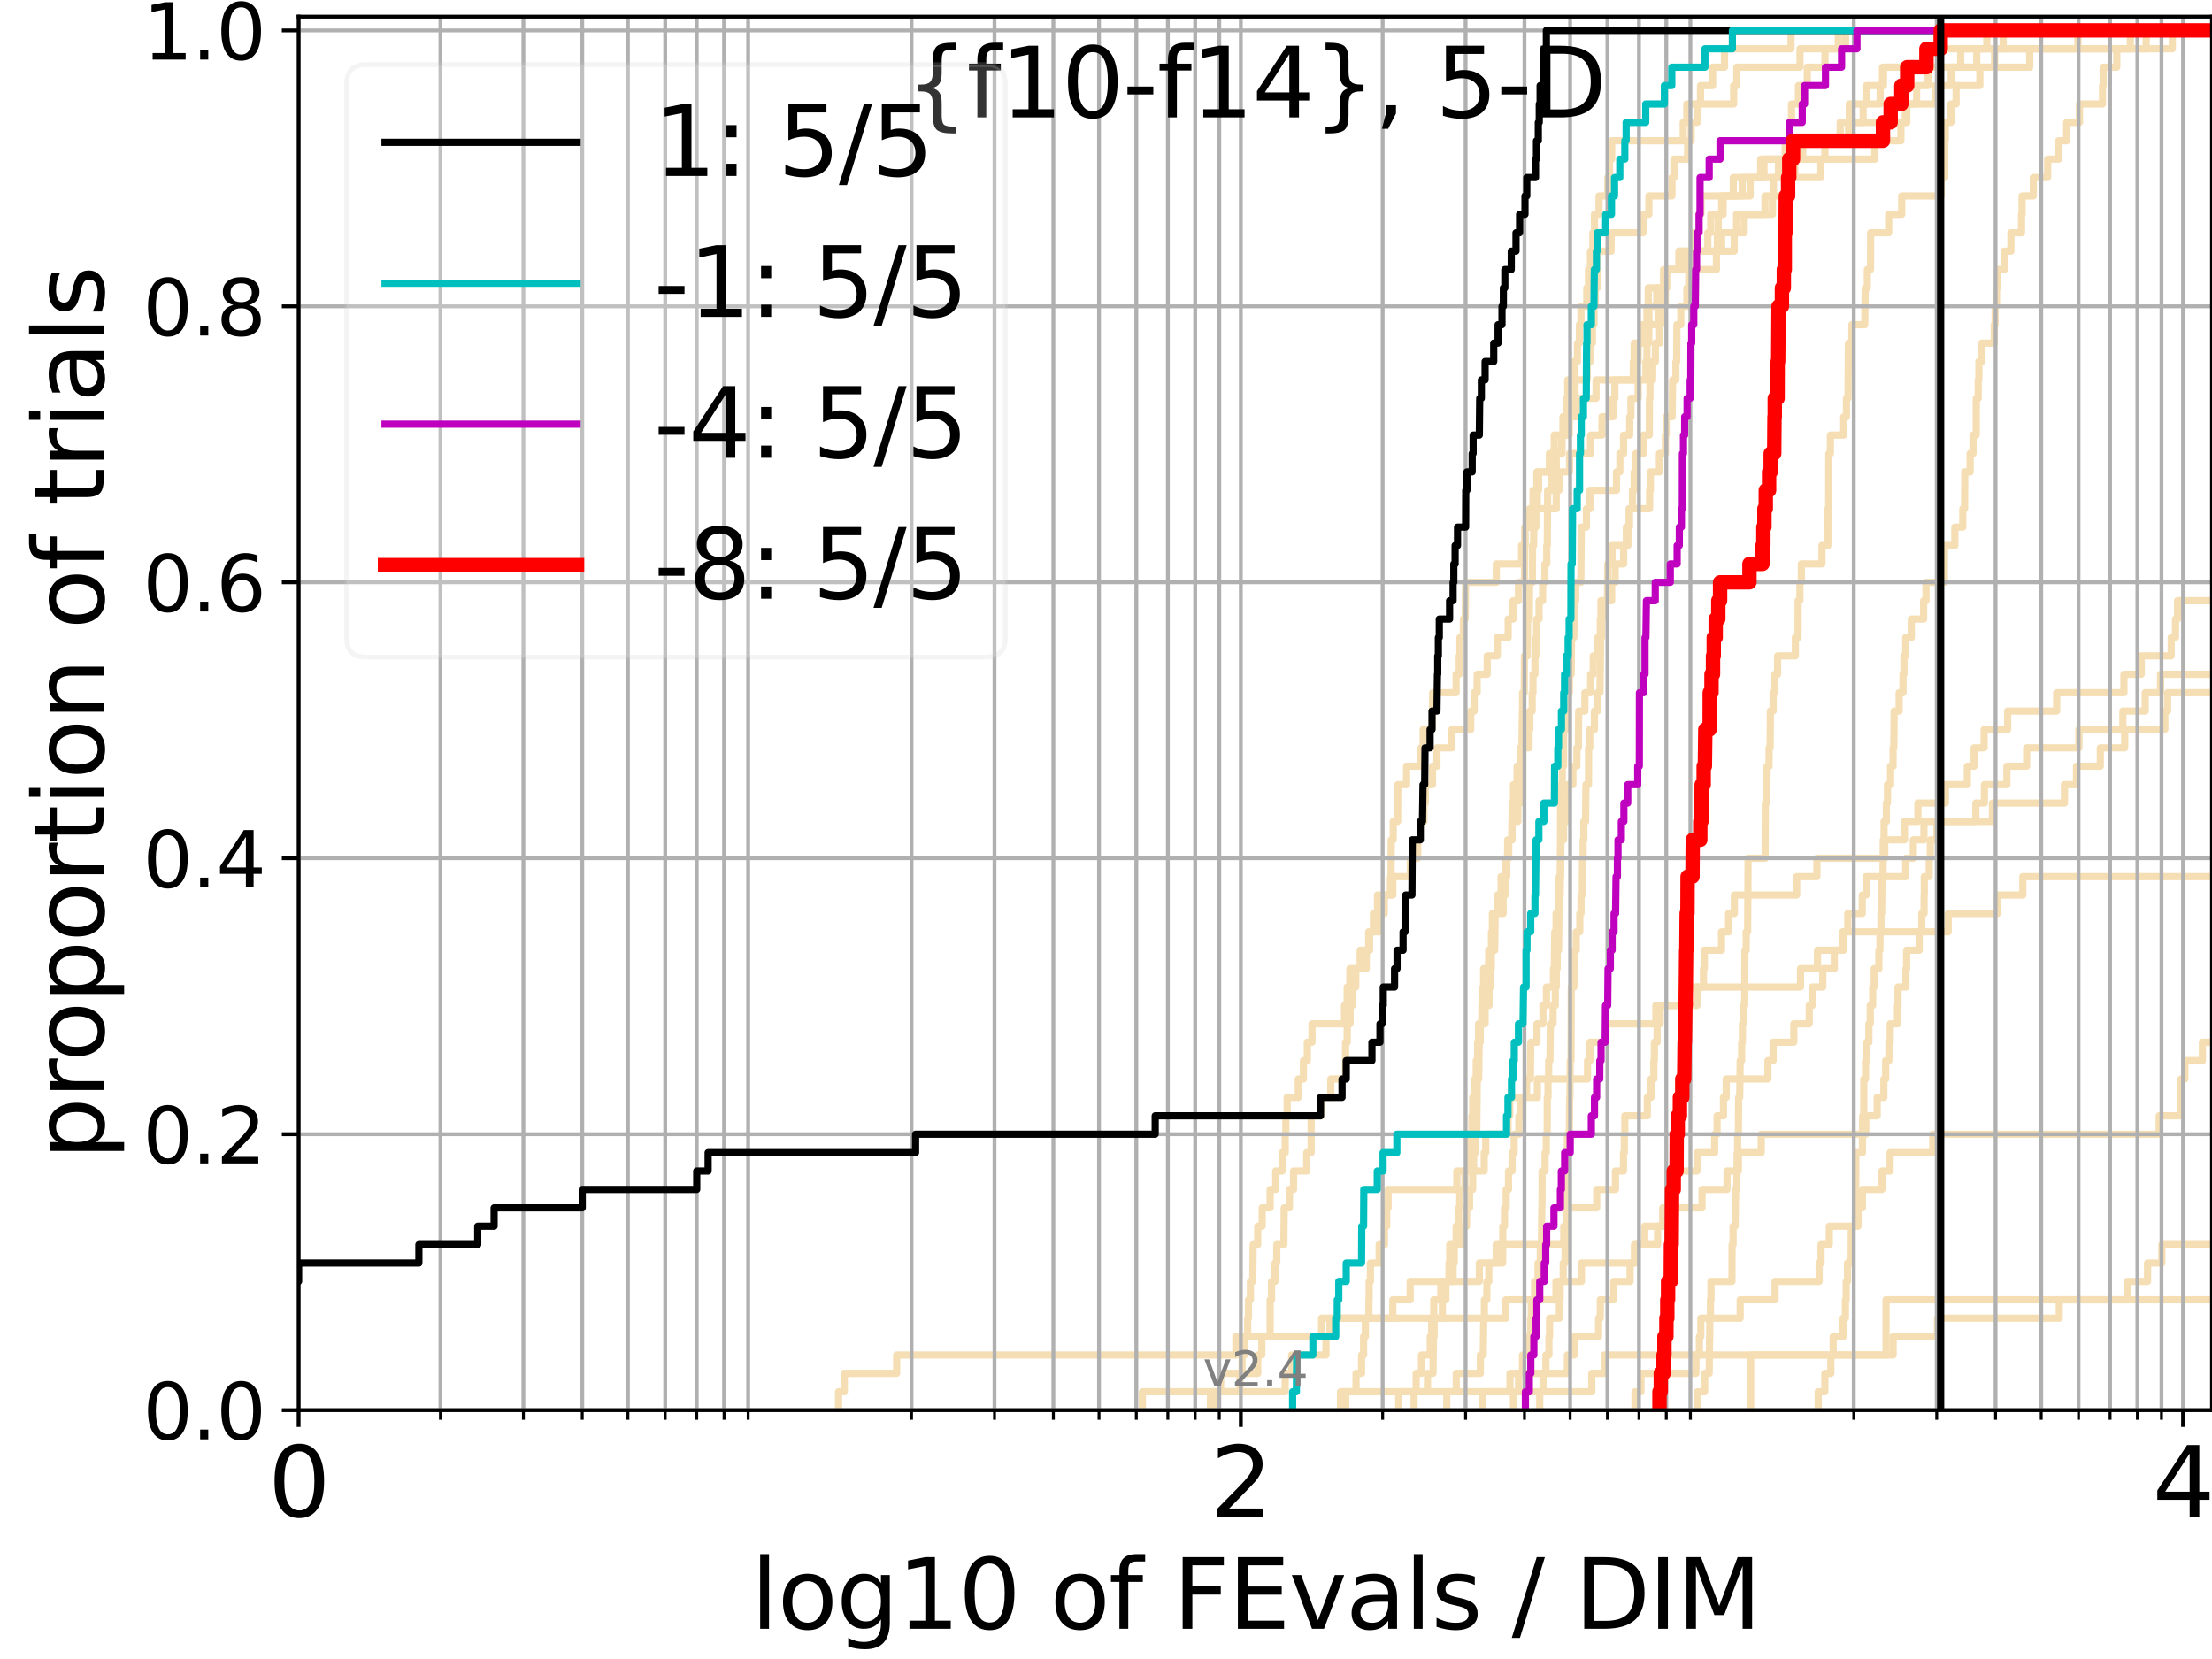 <?xml version="1.0" encoding="utf-8" standalone="no"?>
<!DOCTYPE svg PUBLIC "-//W3C//DTD SVG 1.1//EN"
  "http://www.w3.org/Graphics/SVG/1.1/DTD/svg11.dtd">
<svg height="345.6pt" version="1.1" viewBox="0 0 460.8 345.6" width="460.8pt" xmlns="http://www.w3.org/2000/svg" xmlns:xlink="http://www.w3.org/1999/xlink">
 <defs>
  <style type="text/css">*{stroke-linecap:butt;stroke-linejoin:round;}</style>
 </defs>
 <g id="figure_1">
  <g id="patch_1">
   <path d="M 0 345.6 
L 460.8 345.6 
L 460.8 0 
L 0 0 
z
" style="fill:#ffffff;"/>
  </g>
  <g id="axes_1">
   <g id="patch_2">
    <path d="M 62.208 293.76 
L 460.8 293.76 
L 460.8 3.456 
L 62.208 3.456 
z
" style="fill:#ffffff;"/>
   </g>
   <g id="line2d_1">
    <path clip-path="url(#pd22e825299)" d="M 279.26 293.76 
L 279.26 289.928 
L 282.486 289.928 
L 282.486 286.095 
L 283.636 286.095 
L 283.636 282.263 
L 284.059 282.263 
L 284.059 278.43 
L 284.431 278.43 
L 284.431 274.598 
L 285.167 274.598 
L 285.167 270.766 
L 285.213 270.766 
L 285.213 266.933 
L 285.485 266.933 
L 285.485 263.101 
L 287.301 263.101 
L 287.301 259.268 
L 288.414 259.268 
L 288.414 255.436 
L 288.876 255.436 
L 288.876 251.604 
L 289.167 251.604 
L 289.167 247.771 
L 303.485 247.771 
L 303.485 243.939 
L 309.194 243.939 
L 309.194 240.106 
L 309.505 240.106 
L 309.505 236.274 
L 314.16 236.274 
L 314.16 232.442 
L 314.505 232.442 
L 314.505 228.609 
L 320.259 228.609 
L 320.259 224.777 
L 330.712 224.777 
L 330.712 220.944 
L 331.21 220.944 
L 331.21 217.112 
L 334.557 217.112 
L 334.557 213.28 
L 344.943 213.28 
L 344.943 209.447 
L 353.508 209.447 
L 353.508 205.615 
L 375.076 205.615 
L 375.076 201.782 
L 378.619 201.782 
L 378.619 197.95 
L 384.013 197.95 
L 384.013 194.118 
L 405.846 194.118 
L 405.846 190.285 
L 416.15 190.285 
L 416.15 186.453 
L 421.388 186.453 
L 421.388 182.621 
L 421.388 182.621 
L 421.388 182.621 
L 460.8 182.621 
" style="fill:none;stroke:#f5deb3;stroke-linecap:square;stroke-width:1.5;"/>
   </g>
   <g id="line2d_2"/>
   <g id="line2d_3">
    <path clip-path="url(#pd22e825299)" d="M 174.689 293.76 
L 174.689 289.928 
L 175.89 289.928 
L 175.89 286.095 
L 186.798 286.095 
L 186.798 282.263 
L 257.453 282.263 
L 257.453 278.43 
L 275.313 278.43 
L 275.313 274.598 
L 313.695 274.598 
L 313.695 270.766 
L 324.139 270.766 
L 324.139 266.933 
L 329.44 266.933 
L 329.44 263.101 
L 340.652 263.101 
L 340.652 259.268 
L 342.627 259.268 
L 342.627 255.436 
L 347.993 255.436 
L 347.993 251.604 
L 354.568 251.604 
L 354.568 247.771 
L 359.767 247.771 
L 359.767 243.939 
L 362.139 243.939 
L 362.139 240.106 
L 366.897 240.106 
L 366.897 236.274 
L 388.672 236.274 
L 388.672 232.442 
L 391.048 232.442 
L 391.048 228.609 
L 392.439 228.609 
L 392.439 224.777 
L 392.816 224.777 
L 392.816 220.944 
L 393.497 220.944 
L 393.497 217.112 
L 393.754 217.112 
L 393.754 213.28 
L 395.278 213.28 
L 395.278 209.447 
L 395.392 209.447 
L 395.392 205.615 
L 397.035 205.615 
L 397.035 201.782 
L 397.187 201.782 
L 397.187 197.95 
L 399.801 197.95 
L 399.801 194.118 
L 400.339 194.118 
L 400.339 190.285 
L 400.822 190.285 
L 400.822 186.453 
L 400.865 186.453 
L 400.865 182.621 
L 401.885 182.621 
L 401.885 178.788 
L 402.12 178.788 
L 402.12 174.956 
L 403.499 174.956 
L 403.499 171.123 
L 411.606 171.123 
L 411.606 167.291 
L 413.39 167.291 
L 413.39 163.459 
L 418.072 163.459 
L 418.072 159.626 
L 422.193 159.626 
L 422.193 155.794 
L 433.078 155.794 
L 433.078 151.961 
L 442.234 151.961 
L 442.234 148.129 
L 446.893 148.129 
L 446.893 144.297 
L 450.08 144.297 
L 450.08 140.464 
L 450.08 140.464 
L 450.08 140.464 
L 460.8 140.464 
" style="fill:none;stroke:#f5deb3;stroke-linecap:square;stroke-width:1.5;"/>
   </g>
   <g id="line2d_4">
    <path clip-path="url(#pd22e825299)" d="M 291.391 293.76 
L 291.391 289.928 
L 297.372 289.928 
L 297.372 286.095 
L 298.52 286.095 
L 298.62 278.43 
L 298.753 278.43 
L 298.753 274.598 
L 300.474 274.598 
L 300.474 270.766 
L 301.2 270.766 
L 301.2 266.933 
L 302.706 266.933 
L 302.706 263.101 
L 302.947 263.101 
L 302.947 259.268 
L 304.481 259.268 
L 304.481 255.436 
L 305.512 255.436 
L 305.512 251.604 
L 306.129 251.604 
L 306.129 247.771 
L 306.793 247.771 
L 306.793 243.939 
L 306.985 243.939 
L 306.985 240.106 
L 307.366 240.106 
L 307.366 236.274 
L 307.636 236.274 
L 307.743 224.777 
L 308.037 224.777 
L 308.144 217.112 
L 308.356 217.112 
L 308.356 213.28 
L 309.376 213.28 
L 309.376 209.447 
L 310.194 209.447 
L 310.194 205.615 
L 310.522 205.615 
L 310.522 201.782 
L 310.673 201.782 
L 310.673 197.95 
L 311.369 197.95 
L 311.467 190.285 
L 313.132 190.285 
L 313.132 186.453 
L 313.555 186.453 
L 313.555 182.621 
L 313.882 182.621 
L 313.882 178.788 
L 314.298 178.788 
L 314.298 174.956 
L 314.938 174.956 
L 315.028 167.291 
L 315.276 167.291 
L 315.276 163.459 
L 316.034 163.459 
L 316.034 159.626 
L 316.692 159.626 
L 316.692 155.794 
L 317.039 155.794 
L 317.146 148.129 
L 317.19 148.129 
L 317.19 144.297 
L 317.532 144.297 
L 317.554 136.632 
L 318.167 136.632 
L 318.23 128.967 
L 318.586 128.967 
L 318.627 121.302 
L 319.226 121.302 
L 319.246 113.637 
L 319.492 113.637 
L 319.532 105.973 
L 320.239 105.973 
L 320.239 102.14 
L 320.518 102.14 
L 320.518 98.308 
L 322.765 98.308 
L 322.765 94.475 
L 325.399 94.475 
L 325.399 90.643 
L 326.915 90.643 
L 326.915 86.811 
L 328.345 86.811 
L 328.345 82.978 
L 332.49 82.978 
L 332.49 79.146 
L 340.9 79.146 
L 340.9 75.313 
L 341.256 75.313 
L 341.256 71.481 
L 342.616 71.481 
L 342.616 67.649 
L 343.098 67.649 
L 343.098 63.816 
L 343.367 63.816 
L 343.367 59.984 
L 346.56 59.984 
L 346.56 56.151 
L 350.012 56.151 
L 350.012 52.319 
L 358.643 52.319 
L 358.643 48.487 
L 363.35 48.487 
L 363.35 44.654 
L 369.236 44.654 
L 369.236 40.822 
L 369.432 40.822 
L 369.432 36.989 
L 373.888 36.989 
L 373.888 33.157 
L 380.168 33.157 
L 380.168 29.325 
L 383.348 29.325 
L 383.348 25.492 
L 396.916 25.492 
L 396.916 21.66 
L 403.14 21.66 
L 403.14 17.827 
L 406.483 17.827 
L 406.483 13.995 
L 408.456 13.995 
L 408.456 10.163 
L 417.305 10.163 
L 417.305 6.33 
L 417.305 6.33 
L 460.8 6.33 
L 460.8 6.33 
" style="fill:none;stroke:#f5deb3;stroke-linecap:square;stroke-width:1.5;"/>
   </g>
   <g id="line2d_5"/>
   <g id="line2d_6"/>
   <g id="line2d_7">
    <path clip-path="url(#pd22e825299)" d="M 320.756 293.76 
L 320.756 289.928 
L 321.443 289.928 
L 321.443 286.095 
L 322.042 286.095 
L 322.042 282.263 
L 322.671 282.263 
L 322.671 278.43 
L 322.803 278.43 
L 322.803 274.598 
L 324.846 274.598 
L 324.846 270.766 
L 325.007 270.766 
L 325.007 266.933 
L 325.647 266.933 
L 325.647 263.101 
L 326.033 263.101 
L 326.068 255.436 
L 326.294 255.436 
L 326.363 243.939 
L 326.45 243.939 
L 326.554 236.274 
L 326.915 236.274 
L 326.983 228.609 
L 327.052 228.609 
L 327.103 220.944 
L 327.273 220.944 
L 327.324 205.615 
L 327.879 205.615 
L 327.879 201.782 
L 328.046 201.782 
L 328.046 197.95 
L 328.362 197.95 
L 328.362 194.118 
L 329.1 194.118 
L 329.1 190.285 
L 329.36 190.285 
L 329.36 186.453 
L 329.633 186.453 
L 329.666 178.788 
L 329.794 178.788 
L 329.794 174.956 
L 329.937 174.956 
L 329.937 171.123 
L 330.303 171.123 
L 330.382 163.459 
L 330.915 163.459 
L 330.93 155.794 
L 331.179 155.794 
L 331.179 151.961 
L 332.144 151.961 
L 332.144 148.129 
L 332.79 148.129 
L 332.79 144.297 
L 333.309 144.297 
L 333.412 136.632 
L 333.441 136.632 
L 333.441 132.799 
L 333.646 132.799 
L 333.646 128.967 
L 333.85 128.967 
L 333.85 125.135 
L 334.856 125.135 
L 334.927 117.47 
L 335.826 117.47 
L 335.826 113.637 
L 339.125 113.637 
L 339.125 109.805 
L 339.407 109.805 
L 339.407 105.973 
L 343.645 105.973 
L 343.645 102.14 
L 343.807 102.14 
L 343.807 98.308 
L 345.688 98.308 
L 345.688 94.475 
L 346.936 94.475 
L 346.936 90.643 
L 347.097 90.643 
L 347.097 86.811 
L 348.347 86.811 
L 348.43 79.146 
L 349.116 79.146 
L 349.116 75.313 
L 349.289 75.313 
L 349.329 67.649 
L 350.141 67.649 
L 350.141 63.816 
L 351.403 63.816 
L 351.403 59.984 
L 351.805 59.984 
L 351.805 56.151 
L 353.223 56.151 
L 353.223 52.319 
L 355.759 52.319 
L 355.759 48.487 
L 356.372 48.487 
L 356.372 44.654 
L 358.66 44.654 
L 358.66 40.822 
L 361.069 40.822 
L 361.069 36.989 
L 367.475 36.989 
L 367.475 33.157 
L 375.544 33.157 
L 375.544 29.325 
L 385.571 29.325 
L 385.571 25.492 
L 388.134 25.492 
L 388.134 21.66 
L 391.671 21.66 
L 391.671 17.827 
L 392.358 17.827 
L 392.358 13.995 
L 402.059 13.995 
L 402.059 10.163 
L 447.09 10.163 
L 447.09 6.33 
L 447.09 6.33 
L 460.8 6.33 
L 460.8 6.33 
" style="fill:none;stroke:#f5deb3;stroke-linecap:square;stroke-width:1.5;"/>
   </g>
   <g id="line2d_8">
    <path clip-path="url(#pd22e825299)" style="fill:none;stroke:#f5deb3;stroke-linecap:square;stroke-width:1.5;"/>
   </g>
   <g id="line2d_9">
    <path clip-path="url(#pd22e825299)" d="M 315.276 293.76 
L 315.276 289.928 
L 316.342 289.928 
L 316.342 286.095 
L 317.168 286.095 
L 317.168 282.263 
L 318.523 282.263 
L 318.523 278.43 
L 318.876 278.43 
L 318.876 274.598 
L 319 274.598 
L 319 270.766 
L 319.675 270.766 
L 319.675 266.933 
L 320.399 266.933 
L 320.399 263.101 
L 320.875 263.101 
L 320.875 259.268 
L 321.111 259.268 
L 321.189 251.604 
L 321.228 251.604 
L 321.248 243.939 
L 321.869 243.939 
L 321.869 240.106 
L 322.119 240.106 
L 322.119 236.274 
L 322.31 236.274 
L 322.329 228.609 
L 322.481 228.609 
L 322.481 224.777 
L 322.614 224.777 
L 322.614 220.944 
L 322.878 220.944 
L 322.972 213.28 
L 323.532 213.28 
L 323.532 209.447 
L 323.993 209.447 
L 323.993 205.615 
L 324.212 205.615 
L 324.212 201.782 
L 324.394 201.782 
L 324.394 197.95 
L 324.684 197.95 
L 324.774 186.453 
L 325.025 186.453 
L 325.114 167.291 
L 325.168 167.291 
L 325.168 163.459 
L 325.452 163.459 
L 325.452 159.626 
L 325.717 159.626 
L 325.735 151.961 
L 326.381 151.961 
L 326.433 144.297 
L 326.932 144.297 
L 326.932 140.464 
L 327.307 140.464 
L 327.391 132.799 
L 327.863 132.799 
L 327.963 125.135 
L 328.246 125.135 
L 328.246 121.302 
L 329.311 121.302 
L 329.408 109.805 
L 330.476 109.805 
L 330.476 105.973 
L 331.21 105.973 
L 331.21 102.14 
L 336.746 102.14 
L 336.746 98.308 
L 337.447 98.308 
L 337.447 94.475 
L 338.216 94.475 
L 338.216 90.643 
L 339.496 90.643 
L 339.496 86.811 
L 339.75 86.811 
L 339.75 82.978 
L 341.256 82.978 
L 341.256 79.146 
L 342.863 79.146 
L 342.863 75.313 
L 343.087 75.313 
L 343.087 71.481 
L 343.471 71.481 
L 343.471 67.649 
L 345.467 67.649 
L 345.467 63.816 
L 346.517 63.816 
L 346.517 59.984 
L 347.214 59.984 
L 347.214 56.151 
L 349.732 56.151 
L 349.732 52.319 
L 357.756 52.319 
L 357.756 48.487 
L 357.938 48.487 
L 357.938 44.654 
L 358.967 44.654 
L 358.967 40.822 
L 364.591 40.822 
L 364.591 36.989 
L 370.498 36.989 
L 370.498 33.157 
L 371.891 33.157 
L 371.891 29.325 
L 372.823 29.325 
L 372.823 25.492 
L 373.2 25.492 
L 373.2 21.66 
L 374.648 21.66 
L 374.648 17.827 
L 376.496 17.827 
L 376.496 13.995 
L 380.182 13.995 
L 380.182 10.163 
L 382.955 10.163 
L 382.955 6.33 
L 382.955 6.33 
L 460.8 6.33 
L 460.8 6.33 
" style="fill:none;stroke:#f5deb3;stroke-linecap:square;stroke-width:1.5;"/>
   </g>
   <g id="line2d_10">
    <path clip-path="url(#pd22e825299)" style="fill:none;stroke:#f5deb3;stroke-linecap:square;stroke-width:1.5;"/>
   </g>
   <g id="line2d_11">
    <path clip-path="url(#pd22e825299)" style="fill:none;stroke:#f5deb3;stroke-linecap:square;stroke-width:1.5;"/>
   </g>
   <g id="line2d_12">
    <path clip-path="url(#pd22e825299)" d="M 280.346 293.76 
L 280.346 289.928 
L 331.595 289.928 
L 331.595 286.095 
L 334.183 286.095 
L 334.183 282.263 
L 394.37 282.263 
L 394.37 278.43 
L 403.61 278.43 
L 403.61 274.598 
L 428.979 274.598 
L 428.979 270.766 
L 443.192 270.766 
L 443.192 266.933 
L 447.383 266.933 
L 447.383 263.101 
L 450.359 263.101 
L 450.359 259.268 
L 461.8 259.268 
" style="fill:none;stroke:#f5deb3;stroke-linecap:square;stroke-width:1.5;"/>
   </g>
   <g id="line2d_13"/>
   <g id="line2d_14">
    <path clip-path="url(#pd22e825299)" d="M 308.803 293.76 
L 308.803 289.928 
L 314.55 289.928 
L 314.55 286.095 
L 326.519 286.095 
L 326.519 282.263 
L 327.963 282.263 
L 327.963 278.43 
L 333.013 278.43 
L 333.013 274.598 
L 333.367 274.598 
L 333.367 270.766 
L 336.171 270.766 
L 336.171 266.933 
L 339.572 266.933 
L 339.572 263.101 
L 340.479 263.101 
L 340.479 259.268 
L 345.311 259.268 
L 345.311 255.436 
L 346.376 255.436 
L 346.376 251.604 
L 347.878 251.604 
L 347.878 247.771 
L 348.912 247.771 
L 348.912 243.939 
L 353.527 243.939 
L 353.527 240.106 
L 357.196 240.106 
L 357.196 236.274 
L 357.698 236.274 
L 357.698 232.442 
L 359.032 232.442 
L 359.032 228.609 
L 359.6 228.609 
L 359.6 224.777 
L 368.287 224.777 
L 368.287 220.944 
L 369.369 220.944 
L 369.369 217.112 
L 373.688 217.112 
L 373.688 213.28 
L 376.9 213.28 
L 376.9 209.447 
L 377.521 209.447 
L 377.521 205.615 
L 379.719 205.615 
L 379.719 201.782 
L 382.119 201.782 
L 382.119 197.95 
L 383.891 197.95 
L 383.891 194.118 
L 384.926 194.118 
L 384.926 190.285 
L 387.938 190.285 
L 387.938 186.453 
L 388.744 186.453 
L 388.744 182.621 
L 396.999 182.621 
L 396.999 178.788 
L 398.576 178.788 
L 398.576 174.956 
L 400.792 174.956 
L 400.792 171.123 
L 415.062 171.123 
L 415.062 167.291 
L 430.071 167.291 
L 430.071 163.459 
L 432.573 163.459 
L 432.573 159.626 
L 437.533 159.626 
L 437.533 155.794 
L 442.62 155.794 
L 442.62 151.961 
L 450.979 151.961 
L 450.979 148.129 
L 451.544 148.129 
L 451.544 144.297 
L 451.544 144.297 
L 451.544 144.297 
L 460.8 144.297 
" style="fill:none;stroke:#f5deb3;stroke-linecap:square;stroke-width:1.5;"/>
   </g>
   <g id="line2d_15"/>
   <g id="line2d_16"/>
   <g id="line2d_17">
    <path clip-path="url(#pd22e825299)" d="M 378.771 293.76 
L 378.771 289.928 
L 380.153 289.928 
L 380.153 286.095 
L 381.401 286.095 
L 381.401 282.263 
L 381.884 282.263 
L 381.884 278.43 
L 383.95 278.43 
L 383.95 274.598 
L 384.432 274.598 
L 384.432 270.766 
L 384.596 270.766 
L 384.596 266.933 
L 384.874 266.933 
L 384.874 263.101 
L 385.619 263.101 
L 385.67 255.436 
L 386.554 255.436 
L 386.617 240.106 
L 387.975 240.106 
L 388.019 232.442 
L 388.251 232.442 
L 388.272 224.777 
L 388.631 224.777 
L 388.631 220.944 
L 388.88 220.944 
L 388.88 217.112 
L 389.322 217.112 
L 389.322 213.28 
L 389.614 213.28 
L 389.614 209.447 
L 390.11 209.447 
L 390.11 205.615 
L 390.431 205.615 
L 390.431 201.782 
L 391.404 201.782 
L 391.404 197.95 
L 391.629 197.95 
L 391.629 194.118 
L 391.839 194.118 
L 391.839 190.285 
L 391.988 190.285 
L 392.044 182.621 
L 392.255 182.621 
L 392.314 174.956 
L 392.483 174.956 
L 392.483 171.123 
L 392.966 171.123 
L 392.966 167.291 
L 393.198 167.291 
L 393.198 163.459 
L 393.84 163.459 
L 393.84 159.626 
L 394.363 159.626 
L 394.363 155.794 
L 394.518 155.794 
L 394.591 148.129 
L 395.625 148.129 
L 395.625 144.297 
L 396.433 144.297 
L 396.433 140.464 
L 396.624 140.464 
L 396.624 136.632 
L 397.005 136.632 
L 397.005 132.799 
L 398.16 132.799 
L 398.16 128.967 
L 400.726 128.967 
L 400.726 125.135 
L 401.225 125.135 
L 401.225 121.302 
L 405.046 121.302 
L 405.062 113.637 
L 407.231 113.637 
L 407.231 109.805 
L 408.888 109.805 
L 408.888 105.973 
L 409.262 105.973 
L 409.299 98.308 
L 410.412 98.308 
L 410.412 94.475 
L 411.018 94.475 
L 411.018 90.643 
L 411.684 90.643 
L 411.698 82.978 
L 412.103 82.978 
L 412.103 79.146 
L 412.242 79.146 
L 412.242 75.313 
L 412.851 75.313 
L 412.851 71.481 
L 415.45 71.481 
L 415.45 67.649 
L 415.615 67.649 
L 415.615 63.816 
L 415.915 63.816 
L 415.915 59.984 
L 416.108 59.984 
L 416.108 56.151 
L 417.55 56.151 
L 417.55 52.319 
L 418.912 52.319 
L 418.912 48.487 
L 421.12 48.487 
L 421.12 44.654 
L 421.242 44.654 
L 421.242 40.822 
L 423.58 40.822 
L 423.58 36.989 
L 426.568 36.989 
L 426.568 33.157 
L 428.827 33.157 
L 428.827 29.325 
L 430.519 29.325 
L 430.519 25.492 
L 433.191 25.492 
L 433.191 21.66 
L 437.998 21.66 
L 437.998 17.827 
L 438.132 17.827 
L 438.132 13.995 
L 440.963 13.995 
L 440.963 10.163 
L 443.795 10.163 
L 443.795 6.33 
L 443.795 6.33 
L 460.8 6.33 
L 460.8 6.33 
" style="fill:none;stroke:#f5deb3;stroke-linecap:square;stroke-width:1.5;"/>
   </g>
   <g id="line2d_18">
    <path clip-path="url(#pd22e825299)" d="M 237.976 293.76 
L 237.976 289.928 
L 267.726 289.928 
L 267.726 286.095 
L 269.077 286.095 
L 269.077 282.263 
L 276.222 282.263 
L 276.222 278.43 
L 277.058 278.43 
L 277.058 274.598 
L 290.152 274.598 
L 290.152 270.766 
L 293.766 270.766 
L 293.766 266.933 
L 308.17 266.933 
L 308.17 263.101 
L 311.688 263.101 
L 311.688 259.268 
L 325.77 259.268 
L 325.77 255.436 
L 326.311 255.436 
L 326.311 251.604 
L 332.625 251.604 
L 332.625 247.771 
L 336.528 247.771 
L 336.528 243.939 
L 338.202 243.939 
L 338.202 240.106 
L 338.373 240.106 
L 338.373 236.274 
L 338.477 236.274 
L 338.477 232.442 
L 343.169 232.442 
L 343.169 228.609 
L 343.945 228.609 
L 343.945 224.777 
L 344.526 224.777 
L 344.526 220.944 
L 344.639 220.944 
L 344.639 217.112 
L 345.211 217.112 
L 345.211 213.28 
L 345.853 213.28 
L 345.853 209.447 
L 350.418 209.447 
L 350.418 205.615 
L 354.862 205.615 
L 354.862 201.782 
L 355.04 201.782 
L 355.04 197.95 
L 358.619 197.95 
L 358.619 194.118 
L 360.09 194.118 
L 360.09 190.285 
L 361.299 190.285 
L 361.299 186.453 
L 374.273 186.453 
L 374.273 182.621 
L 378.496 182.621 
L 378.496 178.788 
L 392.623 178.788 
L 392.623 174.956 
L 396.733 174.956 
L 396.733 171.123 
L 399.54 171.123 
L 399.54 167.291 
L 405.273 167.291 
L 405.273 163.459 
L 409.836 163.459 
L 409.836 159.626 
L 411.243 159.626 
L 411.243 155.794 
L 413.331 155.794 
L 413.331 151.961 
L 418.229 151.961 
L 418.229 148.129 
L 428.446 148.129 
L 428.446 144.297 
L 442.456 144.297 
L 442.456 140.464 
L 446.056 140.464 
L 446.056 136.632 
L 452.298 136.632 
L 452.298 132.799 
L 453.195 132.799 
L 453.195 128.967 
L 453.632 128.967 
L 453.632 125.135 
L 461.8 125.135 
" style="fill:none;stroke:#f5deb3;stroke-linecap:square;stroke-width:1.5;"/>
   </g>
   <g id="line2d_19">
    <path clip-path="url(#pd22e825299)" style="fill:none;stroke:#f5deb3;stroke-linecap:square;stroke-width:1.5;"/>
   </g>
   <g id="line2d_20">
    <path clip-path="url(#pd22e825299)" d="M 253.617 293.76 
L 253.617 289.928 
L 258.318 289.928 
L 258.318 286.095 
L 262.005 286.095 
L 262.005 282.263 
L 262.86 282.263 
L 262.86 278.43 
L 264.593 278.43 
L 264.593 270.766 
L 264.888 270.766 
L 264.888 266.933 
L 265.615 266.933 
L 265.615 263.101 
L 265.974 263.101 
L 265.974 259.268 
L 267.45 259.268 
L 267.519 251.604 
L 268.609 251.604 
L 268.609 247.771 
L 269.474 247.771 
L 269.474 243.939 
L 272.216 243.939 
L 272.216 240.106 
L 273.133 240.106 
L 273.133 232.442 
L 275.256 232.442 
L 275.256 228.609 
L 277.223 228.609 
L 277.223 224.777 
L 280.295 224.777 
L 280.295 217.112 
L 280.651 217.112 
L 280.651 213.28 
L 281.255 213.28 
L 281.255 209.447 
L 281.702 209.447 
L 281.702 205.615 
L 282.438 205.615 
L 282.438 201.782 
L 284.617 201.782 
L 284.617 197.95 
L 285.304 197.95 
L 285.304 194.118 
L 286.114 194.118 
L 286.114 190.285 
L 286.953 190.285 
L 286.953 186.453 
L 289.662 186.453 
L 289.662 182.621 
L 289.785 182.621 
L 289.826 174.956 
L 290.233 174.956 
L 290.233 171.123 
L 291.154 171.123 
L 291.193 163.459 
L 293.014 163.459 
L 293.014 159.626 
L 296.015 159.626 
L 296.015 155.794 
L 296.472 155.794 
L 296.472 151.961 
L 298.353 151.961 
L 298.453 144.297 
L 303.336 144.297 
L 303.336 140.464 
L 303.986 140.464 
L 303.986 136.632 
L 304.132 136.632 
L 304.132 132.799 
L 304.856 132.799 
L 304.856 128.967 
L 305.228 128.967 
L 305.313 121.302 
L 311.713 121.302 
L 311.713 117.47 
L 316.974 117.47 
L 316.974 113.637 
L 317.639 113.637 
L 317.639 109.805 
L 319.958 109.805 
L 319.958 105.973 
L 324.194 105.973 
L 324.194 102.14 
L 324.774 102.14 
L 324.774 98.308 
L 326.966 98.308 
L 326.966 94.475 
L 331.349 94.475 
L 331.349 90.643 
L 333.719 90.643 
L 333.719 86.811 
L 336.02 86.811 
L 336.02 82.978 
L 336.405 82.978 
L 336.405 79.146 
L 340.241 79.146 
L 340.241 75.313 
L 340.429 75.313 
L 340.429 71.481 
L 341.995 71.481 
L 341.995 67.649 
L 343.495 67.649 
L 343.495 63.816 
L 345.133 63.816 
L 345.133 59.984 
L 346.979 59.984 
L 346.979 56.151 
L 357.573 56.151 
L 357.573 52.319 
L 361.268 52.319 
L 361.268 48.487 
L 361.755 48.487 
L 361.755 44.654 
L 367.673 44.654 
L 367.673 40.822 
L 372.974 40.822 
L 372.974 36.989 
L 379.32 36.989 
L 379.32 33.157 
L 390.57 33.157 
L 390.57 29.325 
L 395.992 29.325 
L 395.992 25.492 
L 397.223 25.492 
L 397.223 21.66 
L 399.268 21.66 
L 399.268 17.827 
L 401.64 17.827 
L 401.64 13.995 
L 422.817 13.995 
L 422.817 10.163 
L 452.533 10.163 
L 452.533 6.33 
L 452.533 6.33 
L 460.8 6.33 
L 460.8 6.33 
" style="fill:none;stroke:#f5deb3;stroke-linecap:square;stroke-width:1.5;"/>
   </g>
   <g id="line2d_21"/>
   <g id="line2d_22">
    <path clip-path="url(#pd22e825299)" d="M 252.159 293.76 
L 252.159 289.928 
L 254.281 289.928 
L 254.281 286.095 
L 258.743 286.095 
L 258.743 282.263 
L 259.249 282.263 
L 259.249 278.43 
L 259.914 278.43 
L 259.914 274.598 
L 260.078 274.598 
L 260.078 270.766 
L 260.487 270.766 
L 260.487 266.933 
L 260.972 266.933 
L 261.052 259.268 
L 262.005 259.268 
L 262.005 255.436 
L 262.937 255.436 
L 262.937 251.604 
L 264.593 251.604 
L 264.593 247.771 
L 265.759 247.771 
L 265.759 243.939 
L 267.103 243.939 
L 267.103 240.106 
L 267.726 240.106 
L 267.726 236.274 
L 267.863 236.274 
L 267.863 232.442 
L 268.135 232.442 
L 268.135 228.609 
L 270.451 228.609 
L 270.451 224.777 
L 271.531 224.777 
L 271.531 220.944 
L 272.34 220.944 
L 272.34 217.112 
L 273.314 217.112 
L 273.314 213.28 
L 280.09 213.28 
L 280.09 209.447 
L 280.651 209.447 
L 280.651 205.615 
L 281.205 205.615 
L 281.205 201.782 
L 283.351 201.782 
L 283.351 197.95 
L 285.122 197.95 
L 285.122 194.118 
L 287.344 194.118 
L 287.344 190.285 
L 288.371 190.285 
L 288.371 186.453 
L 290.152 186.453 
L 290.152 182.621 
L 293.803 182.621 
L 293.803 178.788 
L 295.338 178.788 
L 295.338 174.956 
L 295.838 174.956 
L 295.838 171.123 
L 296.647 171.123 
L 296.647 167.291 
L 296.924 167.291 
L 296.924 163.459 
L 298.42 163.459 
L 298.42 159.626 
L 299.345 159.626 
L 299.345 155.794 
L 302.464 155.794 
L 302.464 151.961 
L 306.38 151.961 
L 306.38 148.129 
L 307.094 148.129 
L 307.094 144.297 
L 307.716 144.297 
L 307.716 140.464 
L 309.812 140.464 
L 309.812 136.632 
L 311.908 136.632 
L 311.908 132.799 
L 314.183 132.799 
L 314.183 128.967 
L 315.209 128.967 
L 315.209 125.135 
L 316.321 125.135 
L 316.321 121.302 
L 317.554 121.302 
L 317.639 113.637 
L 317.703 113.637 
L 317.703 109.805 
L 318.669 109.805 
L 318.669 105.973 
L 319.349 105.973 
L 319.349 102.14 
L 320.159 102.14 
L 320.159 98.308 
L 323.754 98.308 
L 323.772 90.643 
L 326.363 90.643 
L 326.363 86.811 
L 327.628 86.811 
L 327.628 82.978 
L 328.113 82.978 
L 328.113 79.146 
L 330.649 79.146 
L 330.649 75.313 
L 331.272 75.313 
L 331.272 71.481 
L 331.733 71.481 
L 331.733 67.649 
L 332.068 67.649 
L 332.068 63.816 
L 332.325 63.816 
L 332.325 59.984 
L 332.745 59.984 
L 332.805 52.319 
L 335.631 52.319 
L 335.631 48.487 
L 342.318 48.487 
L 342.318 44.654 
L 343.495 44.654 
L 343.495 40.822 
L 348.305 40.822 
L 348.305 36.989 
L 348.718 36.989 
L 348.718 33.157 
L 351.566 33.157 
L 351.566 29.325 
L 352.299 29.325 
L 352.299 25.492 
L 353.563 25.492 
L 353.563 21.66 
L 361.154 21.66 
L 361.154 17.827 
L 361.808 17.827 
L 361.808 13.995 
L 374.977 13.995 
L 374.977 10.163 
L 384.459 10.163 
L 384.459 6.33 
L 384.459 6.33 
L 460.8 6.33 
L 460.8 6.33 
" style="fill:none;stroke:#f5deb3;stroke-linecap:square;stroke-width:1.5;"/>
   </g>
   <g id="line2d_23">
    <path clip-path="url(#pd22e825299)" style="fill:none;stroke:#f5deb3;stroke-linecap:square;stroke-width:1.5;"/>
   </g>
   <g id="line2d_24">
    <path clip-path="url(#pd22e825299)" d="M 301.387 293.76 
L 301.387 289.928 
L 303.366 289.928 
L 303.366 286.095 
L 308.383 286.095 
L 308.383 282.263 
L 308.986 282.263 
L 309.091 274.598 
L 309.22 274.598 
L 309.22 270.766 
L 309.736 270.766 
L 309.736 266.933 
L 310.144 266.933 
L 310.144 263.101 
L 313.037 263.101 
L 313.061 255.436 
L 313.414 255.436 
L 313.414 251.604 
L 313.765 251.604 
L 313.765 247.771 
L 314.252 247.771 
L 314.252 243.939 
L 315.006 243.939 
L 315.006 240.106 
L 315.433 240.106 
L 315.433 236.274 
L 316.408 236.274 
L 316.408 232.442 
L 316.801 232.442 
L 316.801 228.609 
L 318.02 228.609 
L 318.02 224.777 
L 318.814 224.777 
L 318.876 217.112 
L 320.179 217.112 
L 320.179 213.28 
L 321.423 213.28 
L 321.423 209.447 
L 322.157 209.447 
L 322.157 205.615 
L 323.606 205.615 
L 323.606 201.782 
L 323.79 201.782 
L 323.882 194.118 
L 324.157 194.118 
L 324.157 190.285 
L 324.702 190.285 
L 324.81 182.621 
L 325.096 182.621 
L 325.168 174.956 
L 325.717 174.956 
L 325.717 171.123 
L 326.398 171.123 
L 326.398 167.291 
L 326.64 167.291 
L 326.64 163.459 
L 327.661 163.459 
L 327.661 159.626 
L 328.494 159.626 
L 328.494 155.794 
L 328.806 155.794 
L 328.872 148.129 
L 330.16 148.129 
L 330.16 144.297 
L 331.364 144.297 
L 331.364 140.464 
L 331.901 140.464 
L 331.901 136.632 
L 332.849 136.632 
L 332.849 132.799 
L 333.367 132.799 
L 333.367 128.967 
L 333.5 128.967 
L 333.5 125.135 
L 335.728 125.135 
L 335.728 121.302 
L 336.473 121.302 
L 336.473 117.47 
L 338.229 117.47 
L 338.229 113.637 
L 338.802 113.637 
L 338.802 109.805 
L 339.394 109.805 
L 339.394 105.973 
L 340.078 105.973 
L 340.078 102.14 
L 340.429 102.14 
L 340.429 98.308 
L 340.789 98.308 
L 340.789 94.475 
L 342.318 94.475 
L 342.318 90.643 
L 343.576 90.643 
L 343.61 82.978 
L 343.714 82.978 
L 343.714 79.146 
L 344.276 79.146 
L 344.276 75.313 
L 344.842 75.313 
L 344.842 71.481 
L 345.743 71.481 
L 345.743 67.649 
L 346.028 67.649 
L 346.028 63.816 
L 346.894 63.816 
L 347.001 56.151 
L 351.354 56.151 
L 351.354 52.319 
L 352.759 52.319 
L 352.759 48.487 
L 353.919 48.487 
L 353.919 44.654 
L 354.344 44.654 
L 354.344 40.822 
L 362.933 40.822 
L 362.933 36.989 
L 366.783 36.989 
L 366.783 33.157 
L 372.165 33.157 
L 372.165 29.325 
L 385.097 29.325 
L 385.097 25.492 
L 385.241 25.492 
L 385.241 21.66 
L 388.84 21.66 
L 388.84 17.827 
L 392.162 17.827 
L 392.162 13.995 
L 411.796 13.995 
L 411.796 10.163 
L 413.891 10.163 
L 413.891 6.33 
L 413.891 6.33 
L 460.8 6.33 
L 460.8 6.33 
" style="fill:none;stroke:#f5deb3;stroke-linecap:square;stroke-width:1.5;"/>
   </g>
   <g id="line2d_25"/>
   <g id="line2d_26">
    <path clip-path="url(#pd22e825299)" d="M 353.591 293.76 
L 353.591 289.928 
L 355.11 289.928 
L 355.11 286.095 
L 356.054 286.095 
L 356.131 278.43 
L 356.175 278.43 
L 356.175 274.598 
L 356.312 274.598 
L 356.312 270.766 
L 356.432 270.766 
L 356.432 266.933 
L 360.792 266.933 
L 360.823 259.268 
L 361.031 259.268 
L 361.031 255.436 
L 361.459 255.436 
L 361.565 247.771 
L 361.8 247.771 
L 361.883 240.106 
L 361.981 240.106 
L 361.981 236.274 
L 362.131 236.274 
L 362.191 228.609 
L 362.415 228.609 
L 362.511 220.944 
L 362.822 220.944 
L 362.822 217.112 
L 362.977 217.112 
L 362.977 213.28 
L 363.123 213.28 
L 363.123 209.447 
L 363.451 209.447 
L 363.495 197.95 
L 363.763 197.95 
L 363.763 194.118 
L 364.064 194.118 
L 364.157 178.788 
L 367.706 178.788 
L 367.752 167.291 
L 368.047 167.291 
L 368.112 159.626 
L 368.526 159.626 
L 368.526 155.794 
L 368.745 155.794 
L 368.809 148.129 
L 369.376 148.129 
L 369.376 144.297 
L 369.747 144.297 
L 369.747 140.464 
L 370.307 140.464 
L 370.307 136.632 
L 374.007 136.632 
L 374.007 132.799 
L 374.565 132.799 
L 374.576 125.135 
L 374.949 125.135 
L 374.949 121.302 
L 375.258 121.302 
L 375.258 117.47 
L 379.55 117.47 
L 379.55 113.637 
L 380.782 113.637 
L 380.786 105.973 
L 380.946 105.973 
L 380.979 94.475 
L 381.306 94.475 
L 381.306 90.643 
L 384.089 90.643 
L 384.089 86.811 
L 384.649 86.811 
L 384.649 82.978 
L 384.97 82.978 
L 385.062 71.481 
L 385.782 71.481 
L 385.782 67.649 
L 388.458 67.649 
L 388.559 59.984 
L 389 59.984 
L 389 56.151 
L 389.669 56.151 
L 389.684 48.487 
L 393.453 48.487 
L 393.453 44.654 
L 396.164 44.654 
L 396.164 40.822 
L 404.364 40.822 
L 404.364 36.989 
L 405.123 36.989 
L 405.131 29.325 
L 405.24 29.325 
L 405.24 25.492 
L 406.422 25.492 
L 406.422 21.66 
L 407.493 21.66 
L 407.493 17.827 
L 412.441 17.827 
L 412.441 13.995 
L 415.506 13.995 
L 415.506 10.163 
L 432.87 10.163 
L 432.87 6.33 
L 432.87 6.33 
L 460.8 6.33 
L 460.8 6.33 
" style="fill:none;stroke:#f5deb3;stroke-linecap:square;stroke-width:1.5;"/>
   </g>
   <g id="line2d_27">
    <path clip-path="url(#pd22e825299)" d="M 340.603 293.76 
L 340.603 289.928 
L 341.839 289.928 
L 341.839 286.095 
L 353.297 286.095 
L 353.297 282.263 
L 354.01 282.263 
L 354.01 278.43 
L 354.308 278.43 
L 354.308 274.598 
L 362.511 274.598 
L 362.511 270.766 
L 369.784 270.766 
L 369.784 266.933 
L 378.963 266.933 
L 378.963 263.101 
L 379.355 263.101 
L 379.355 259.268 
L 381.076 259.268 
L 381.076 255.436 
L 387.066 255.436 
L 387.066 251.604 
L 387.97 251.604 
L 387.97 247.771 
L 392.04 247.771 
L 392.04 243.939 
L 393.736 243.939 
L 393.736 240.106 
L 402.636 240.106 
L 402.636 236.274 
L 449.787 236.274 
L 449.787 232.442 
L 454.338 232.442 
L 454.338 228.609 
L 454.338 228.609 
L 454.338 224.777 
L 455.15 224.777 
L 455.15 220.944 
L 458.802 220.944 
L 458.802 217.112 
L 461.8 217.112 
" style="fill:none;stroke:#f5deb3;stroke-linecap:square;stroke-width:1.5;"/>
   </g>
   <g id="line2d_28">
    <path clip-path="url(#pd22e825299)" d="M 294.577 293.76 
L 294.577 289.928 
L 295.014 289.928 
L 295.014 286.095 
L 296.121 286.095 
L 296.121 282.263 
L 297.95 282.263 
L 297.95 278.43 
L 298.253 278.43 
L 298.253 274.598 
L 298.686 274.598 
L 298.686 270.766 
L 300.154 270.766 
L 300.154 266.933 
L 301.852 266.933 
L 301.852 263.101 
L 302.006 263.101 
L 302.006 259.268 
L 303.336 259.268 
L 303.336 255.436 
L 303.868 255.436 
L 303.868 251.604 
L 304.103 251.604 
L 304.103 247.771 
L 305.171 247.771 
L 305.171 243.939 
L 306.129 243.939 
L 306.129 240.106 
L 306.296 240.106 
L 306.296 236.274 
L 306.628 236.274 
L 306.628 232.442 
L 306.793 232.442 
L 306.793 228.609 
L 307.203 228.609 
L 307.203 224.777 
L 307.528 224.777 
L 307.528 220.944 
L 307.824 220.944 
L 307.824 217.112 
L 308.011 217.112 
L 308.011 213.28 
L 308.699 213.28 
L 308.699 209.447 
L 308.908 209.447 
L 308.908 205.615 
L 309.065 205.615 
L 309.065 201.782 
L 310.118 201.782 
L 310.118 197.95 
L 310.698 197.95 
L 310.698 194.118 
L 310.898 194.118 
L 310.898 190.285 
L 311.957 190.285 
L 311.957 186.453 
L 312.704 186.453 
L 312.704 182.621 
L 313.625 182.621 
L 313.625 178.788 
L 314.067 178.788 
L 314.067 174.956 
L 314.983 174.956 
L 314.983 171.123 
L 316.211 171.123 
L 316.211 167.291 
L 316.757 167.291 
L 316.757 163.459 
L 317.017 163.459 
L 317.017 159.626 
L 317.211 159.626 
L 317.211 155.794 
L 318.523 155.794 
L 318.523 151.961 
L 318.69 151.961 
L 318.69 148.129 
L 319.185 148.129 
L 319.185 144.297 
L 319.349 144.297 
L 319.349 140.464 
L 319.756 140.464 
L 319.756 136.632 
L 319.958 136.632 
L 319.958 132.799 
L 320.119 132.799 
L 320.119 128.967 
L 320.618 128.967 
L 320.618 125.135 
L 321.365 125.135 
L 321.365 121.302 
L 321.83 121.302 
L 321.83 117.47 
L 322.214 117.47 
L 322.214 113.637 
L 322.329 113.637 
L 322.405 102.14 
L 323.159 102.14 
L 323.159 98.308 
L 324.194 98.308 
L 324.194 94.475 
L 325.275 94.475 
L 325.275 90.643 
L 325.594 90.643 
L 325.594 86.811 
L 326.346 86.811 
L 326.346 82.978 
L 326.588 82.978 
L 326.588 79.146 
L 327.913 79.146 
L 327.913 75.313 
L 328.609 75.313 
L 328.609 71.481 
L 329.019 71.481 
L 329.019 67.649 
L 329.343 67.649 
L 329.343 63.816 
L 330.555 63.816 
L 330.555 59.984 
L 330.915 59.984 
L 330.915 56.151 
L 331.318 56.151 
L 331.318 52.319 
L 331.824 52.319 
L 331.824 48.487 
L 332.159 48.487 
L 332.159 44.654 
L 333.102 44.654 
L 333.102 40.822 
L 334.927 40.822 
L 334.927 36.989 
L 335.281 36.989 
L 335.281 33.157 
L 335.742 33.157 
L 335.742 29.325 
L 350.644 29.325 
L 350.644 25.492 
L 351.393 25.492 
L 351.393 21.66 
L 354.245 21.66 
L 354.245 17.827 
L 356.765 17.827 
L 356.765 13.995 
L 359.241 13.995 
L 359.241 10.163 
L 373.096 10.163 
L 373.096 6.33 
L 373.096 6.33 
L 460.8 6.33 
L 460.8 6.33 
" style="fill:none;stroke:#f5deb3;stroke-linecap:square;stroke-width:1.5;"/>
   </g>
   <g id="line2d_29">
    <path clip-path="url(#pd22e825299)" d="M 364.69 293.76 
L 364.69 289.928 
L 364.69 289.928 
L 364.69 286.095 
L 364.69 286.095 
L 364.69 282.263 
L 392.896 282.263 
L 392.896 278.43 
L 392.896 278.43 
L 392.896 274.598 
L 392.896 274.598 
L 392.896 270.766 
L 392.896 270.766 
L 392.896 270.766 
L 460.8 270.766 
" style="fill:none;stroke:#f5deb3;stroke-linecap:square;stroke-width:1.5;"/>
   </g>
   <g id="line2d_30"/>
   <g id="matplotlib.axis_1">
    <g id="xtick_1">
     <g id="line2d_31">
      <path clip-path="url(#pd22e825299)" d="M 62.208 293.76 
L 62.208 3.456 
" style="fill:none;stroke:#b0b0b0;stroke-linecap:square;stroke-width:0.8;"/>
     </g>
     <g id="line2d_32">
      <defs>
       <path d="M 0 0 
L 0 3.5 
" id="m9cebd951c7" style="stroke:#000000;stroke-width:0.8;"/>
      </defs>
      <g>
       <use style="stroke:#000000;stroke-width:0.8;" x="62.208" xlink:href="#m9cebd951c7" y="293.76"/>
      </g>
     </g>
     <g id="text_1">
      <!-- 0 -->
      <g transform="translate(55.846 315.957)scale(0.2 -0.2)">
       <defs>
        <path d="M 2034 4250 
Q 1547 4250 1301 3770 
Q 1056 3291 1056 2328 
Q 1056 1369 1301 889 
Q 1547 409 2034 409 
Q 2525 409 2770 889 
Q 3016 1369 3016 2328 
Q 3016 3291 2770 3770 
Q 2525 4250 2034 4250 
z
M 2034 4750 
Q 2819 4750 3233 4129 
Q 3647 3509 3647 2328 
Q 3647 1150 3233 529 
Q 2819 -91 2034 -91 
Q 1250 -91 836 529 
Q 422 1150 422 2328 
Q 422 3509 836 4129 
Q 1250 4750 2034 4750 
z
" id="DejaVuSans-30" transform="scale(0.016)"/>
       </defs>
       <use xlink:href="#DejaVuSans-30"/>
      </g>
     </g>
    </g>
    <g id="xtick_2">
     <g id="line2d_33">
      <path clip-path="url(#pd22e825299)" d="M 258.489 293.76 
L 258.489 3.456 
" style="fill:none;stroke:#b0b0b0;stroke-linecap:square;stroke-width:0.8;"/>
     </g>
     <g id="line2d_34">
      <g>
       <use style="stroke:#000000;stroke-width:0.8;" x="258.489" xlink:href="#m9cebd951c7" y="293.76"/>
      </g>
     </g>
     <g id="text_2">
      <!-- 2 -->
      <g transform="translate(252.126 315.957)scale(0.2 -0.2)">
       <defs>
        <path d="M 1228 531 
L 3431 531 
L 3431 0 
L 469 0 
L 469 531 
Q 828 903 1448 1529 
Q 2069 2156 2228 2338 
Q 2531 2678 2651 2914 
Q 2772 3150 2772 3378 
Q 2772 3750 2511 3984 
Q 2250 4219 1831 4219 
Q 1534 4219 1204 4116 
Q 875 4013 500 3803 
L 500 4441 
Q 881 4594 1212 4672 
Q 1544 4750 1819 4750 
Q 2544 4750 2975 4387 
Q 3406 4025 3406 3419 
Q 3406 3131 3298 2873 
Q 3191 2616 2906 2266 
Q 2828 2175 2409 1742 
Q 1991 1309 1228 531 
z
" id="DejaVuSans-32" transform="scale(0.016)"/>
       </defs>
       <use xlink:href="#DejaVuSans-32"/>
      </g>
     </g>
    </g>
    <g id="xtick_3">
     <g id="line2d_35">
      <path clip-path="url(#pd22e825299)" d="M 454.769 293.76 
L 454.769 3.456 
" style="fill:none;stroke:#b0b0b0;stroke-linecap:square;stroke-width:0.8;"/>
     </g>
     <g id="line2d_36">
      <g>
       <use style="stroke:#000000;stroke-width:0.8;" x="454.769" xlink:href="#m9cebd951c7" y="293.76"/>
      </g>
     </g>
     <g id="text_3">
      <!-- 4 -->
      <g transform="translate(448.407 315.957)scale(0.2 -0.2)">
       <defs>
        <path d="M 2419 4116 
L 825 1625 
L 2419 1625 
L 2419 4116 
z
M 2253 4666 
L 3047 4666 
L 3047 1625 
L 3713 1625 
L 3713 1100 
L 3047 1100 
L 3047 0 
L 2419 0 
L 2419 1100 
L 313 1100 
L 313 1709 
L 2253 4666 
z
" id="DejaVuSans-34" transform="scale(0.016)"/>
       </defs>
       <use xlink:href="#DejaVuSans-34"/>
      </g>
     </g>
    </g>
    <g id="xtick_4">
     <g id="line2d_37">
      <path clip-path="url(#pd22e825299)" d="M 91.751 293.76 
L 91.751 3.456 
" style="fill:none;stroke:#b0b0b0;stroke-linecap:square;stroke-width:0.8;"/>
     </g>
     <g id="line2d_38">
      <defs>
       <path d="M 0 0 
L 0 2 
" id="m1dfa4f73d0" style="stroke:#000000;stroke-width:0.6;"/>
      </defs>
      <g>
       <use style="stroke:#000000;stroke-width:0.6;" x="91.751" xlink:href="#m1dfa4f73d0" y="293.76"/>
      </g>
     </g>
    </g>
    <g id="xtick_5">
     <g id="line2d_39">
      <path clip-path="url(#pd22e825299)" d="M 109.033 293.76 
L 109.033 3.456 
" style="fill:none;stroke:#b0b0b0;stroke-linecap:square;stroke-width:0.8;"/>
     </g>
     <g id="line2d_40">
      <g>
       <use style="stroke:#000000;stroke-width:0.6;" x="109.033" xlink:href="#m1dfa4f73d0" y="293.76"/>
      </g>
     </g>
    </g>
    <g id="xtick_6">
     <g id="line2d_41">
      <path clip-path="url(#pd22e825299)" d="M 121.294 293.76 
L 121.294 3.456 
" style="fill:none;stroke:#b0b0b0;stroke-linecap:square;stroke-width:0.8;"/>
     </g>
     <g id="line2d_42">
      <g>
       <use style="stroke:#000000;stroke-width:0.6;" x="121.294" xlink:href="#m1dfa4f73d0" y="293.76"/>
      </g>
     </g>
    </g>
    <g id="xtick_7">
     <g id="line2d_43">
      <path clip-path="url(#pd22e825299)" d="M 130.805 293.76 
L 130.805 3.456 
" style="fill:none;stroke:#b0b0b0;stroke-linecap:square;stroke-width:0.8;"/>
     </g>
     <g id="line2d_44">
      <g>
       <use style="stroke:#000000;stroke-width:0.6;" x="130.805" xlink:href="#m1dfa4f73d0" y="293.76"/>
      </g>
     </g>
    </g>
    <g id="xtick_8">
     <g id="line2d_45">
      <path clip-path="url(#pd22e825299)" d="M 138.576 293.76 
L 138.576 3.456 
" style="fill:none;stroke:#b0b0b0;stroke-linecap:square;stroke-width:0.8;"/>
     </g>
     <g id="line2d_46">
      <g>
       <use style="stroke:#000000;stroke-width:0.6;" x="138.576" xlink:href="#m1dfa4f73d0" y="293.76"/>
      </g>
     </g>
    </g>
    <g id="xtick_9">
     <g id="line2d_47">
      <path clip-path="url(#pd22e825299)" d="M 145.146 293.76 
L 145.146 3.456 
" style="fill:none;stroke:#b0b0b0;stroke-linecap:square;stroke-width:0.8;"/>
     </g>
     <g id="line2d_48">
      <g>
       <use style="stroke:#000000;stroke-width:0.6;" x="145.146" xlink:href="#m1dfa4f73d0" y="293.76"/>
      </g>
     </g>
    </g>
    <g id="xtick_10">
     <g id="line2d_49">
      <path clip-path="url(#pd22e825299)" d="M 150.837 293.76 
L 150.837 3.456 
" style="fill:none;stroke:#b0b0b0;stroke-linecap:square;stroke-width:0.8;"/>
     </g>
     <g id="line2d_50">
      <g>
       <use style="stroke:#000000;stroke-width:0.6;" x="150.837" xlink:href="#m1dfa4f73d0" y="293.76"/>
      </g>
     </g>
    </g>
    <g id="xtick_11">
     <g id="line2d_51">
      <path clip-path="url(#pd22e825299)" d="M 155.858 293.76 
L 155.858 3.456 
" style="fill:none;stroke:#b0b0b0;stroke-linecap:square;stroke-width:0.8;"/>
     </g>
     <g id="line2d_52">
      <g>
       <use style="stroke:#000000;stroke-width:0.6;" x="155.858" xlink:href="#m1dfa4f73d0" y="293.76"/>
      </g>
     </g>
    </g>
    <g id="xtick_12">
     <g id="line2d_53">
      <path clip-path="url(#pd22e825299)" d="M 189.891 293.76 
L 189.891 3.456 
" style="fill:none;stroke:#b0b0b0;stroke-linecap:square;stroke-width:0.8;"/>
     </g>
     <g id="line2d_54">
      <g>
       <use style="stroke:#000000;stroke-width:0.6;" x="189.891" xlink:href="#m1dfa4f73d0" y="293.76"/>
      </g>
     </g>
    </g>
    <g id="xtick_13">
     <g id="line2d_55">
      <path clip-path="url(#pd22e825299)" d="M 207.173 293.76 
L 207.173 3.456 
" style="fill:none;stroke:#b0b0b0;stroke-linecap:square;stroke-width:0.8;"/>
     </g>
     <g id="line2d_56">
      <g>
       <use style="stroke:#000000;stroke-width:0.6;" x="207.173" xlink:href="#m1dfa4f73d0" y="293.76"/>
      </g>
     </g>
    </g>
    <g id="xtick_14">
     <g id="line2d_57">
      <path clip-path="url(#pd22e825299)" d="M 219.435 293.76 
L 219.435 3.456 
" style="fill:none;stroke:#b0b0b0;stroke-linecap:square;stroke-width:0.8;"/>
     </g>
     <g id="line2d_58">
      <g>
       <use style="stroke:#000000;stroke-width:0.6;" x="219.435" xlink:href="#m1dfa4f73d0" y="293.76"/>
      </g>
     </g>
    </g>
    <g id="xtick_15">
     <g id="line2d_59">
      <path clip-path="url(#pd22e825299)" d="M 228.945 293.76 
L 228.945 3.456 
" style="fill:none;stroke:#b0b0b0;stroke-linecap:square;stroke-width:0.8;"/>
     </g>
     <g id="line2d_60">
      <g>
       <use style="stroke:#000000;stroke-width:0.6;" x="228.945" xlink:href="#m1dfa4f73d0" y="293.76"/>
      </g>
     </g>
    </g>
    <g id="xtick_16">
     <g id="line2d_61">
      <path clip-path="url(#pd22e825299)" d="M 236.716 293.76 
L 236.716 3.456 
" style="fill:none;stroke:#b0b0b0;stroke-linecap:square;stroke-width:0.8;"/>
     </g>
     <g id="line2d_62">
      <g>
       <use style="stroke:#000000;stroke-width:0.6;" x="236.716" xlink:href="#m1dfa4f73d0" y="293.76"/>
      </g>
     </g>
    </g>
    <g id="xtick_17">
     <g id="line2d_63">
      <path clip-path="url(#pd22e825299)" d="M 243.286 293.76 
L 243.286 3.456 
" style="fill:none;stroke:#b0b0b0;stroke-linecap:square;stroke-width:0.8;"/>
     </g>
     <g id="line2d_64">
      <g>
       <use style="stroke:#000000;stroke-width:0.6;" x="243.286" xlink:href="#m1dfa4f73d0" y="293.76"/>
      </g>
     </g>
    </g>
    <g id="xtick_18">
     <g id="line2d_65">
      <path clip-path="url(#pd22e825299)" d="M 248.978 293.76 
L 248.978 3.456 
" style="fill:none;stroke:#b0b0b0;stroke-linecap:square;stroke-width:0.8;"/>
     </g>
     <g id="line2d_66">
      <g>
       <use style="stroke:#000000;stroke-width:0.6;" x="248.978" xlink:href="#m1dfa4f73d0" y="293.76"/>
      </g>
     </g>
    </g>
    <g id="xtick_19">
     <g id="line2d_67">
      <path clip-path="url(#pd22e825299)" d="M 253.998 293.76 
L 253.998 3.456 
" style="fill:none;stroke:#b0b0b0;stroke-linecap:square;stroke-width:0.8;"/>
     </g>
     <g id="line2d_68">
      <g>
       <use style="stroke:#000000;stroke-width:0.6;" x="253.998" xlink:href="#m1dfa4f73d0" y="293.76"/>
      </g>
     </g>
    </g>
    <g id="xtick_20">
     <g id="line2d_69">
      <path clip-path="url(#pd22e825299)" d="M 288.032 293.76 
L 288.032 3.456 
" style="fill:none;stroke:#b0b0b0;stroke-linecap:square;stroke-width:0.8;"/>
     </g>
     <g id="line2d_70">
      <g>
       <use style="stroke:#000000;stroke-width:0.6;" x="288.032" xlink:href="#m1dfa4f73d0" y="293.76"/>
      </g>
     </g>
    </g>
    <g id="xtick_21">
     <g id="line2d_71">
      <path clip-path="url(#pd22e825299)" d="M 305.313 293.76 
L 305.313 3.456 
" style="fill:none;stroke:#b0b0b0;stroke-linecap:square;stroke-width:0.8;"/>
     </g>
     <g id="line2d_72">
      <g>
       <use style="stroke:#000000;stroke-width:0.6;" x="305.313" xlink:href="#m1dfa4f73d0" y="293.76"/>
      </g>
     </g>
    </g>
    <g id="xtick_22">
     <g id="line2d_73">
      <path clip-path="url(#pd22e825299)" d="M 317.575 293.76 
L 317.575 3.456 
" style="fill:none;stroke:#b0b0b0;stroke-linecap:square;stroke-width:0.8;"/>
     </g>
     <g id="line2d_74">
      <g>
       <use style="stroke:#000000;stroke-width:0.6;" x="317.575" xlink:href="#m1dfa4f73d0" y="293.76"/>
      </g>
     </g>
    </g>
    <g id="xtick_23">
     <g id="line2d_75">
      <path clip-path="url(#pd22e825299)" d="M 327.086 293.76 
L 327.086 3.456 
" style="fill:none;stroke:#b0b0b0;stroke-linecap:square;stroke-width:0.8;"/>
     </g>
     <g id="line2d_76">
      <g>
       <use style="stroke:#000000;stroke-width:0.6;" x="327.086" xlink:href="#m1dfa4f73d0" y="293.76"/>
      </g>
     </g>
    </g>
    <g id="xtick_24">
     <g id="line2d_77">
      <path clip-path="url(#pd22e825299)" d="M 334.856 293.76 
L 334.856 3.456 
" style="fill:none;stroke:#b0b0b0;stroke-linecap:square;stroke-width:0.8;"/>
     </g>
     <g id="line2d_78">
      <g>
       <use style="stroke:#000000;stroke-width:0.6;" x="334.856" xlink:href="#m1dfa4f73d0" y="293.76"/>
      </g>
     </g>
    </g>
    <g id="xtick_25">
     <g id="line2d_79">
      <path clip-path="url(#pd22e825299)" d="M 341.427 293.76 
L 341.427 3.456 
" style="fill:none;stroke:#b0b0b0;stroke-linecap:square;stroke-width:0.8;"/>
     </g>
     <g id="line2d_80">
      <g>
       <use style="stroke:#000000;stroke-width:0.6;" x="341.427" xlink:href="#m1dfa4f73d0" y="293.76"/>
      </g>
     </g>
    </g>
    <g id="xtick_26">
     <g id="line2d_81">
      <path clip-path="url(#pd22e825299)" d="M 347.118 293.76 
L 347.118 3.456 
" style="fill:none;stroke:#b0b0b0;stroke-linecap:square;stroke-width:0.8;"/>
     </g>
     <g id="line2d_82">
      <g>
       <use style="stroke:#000000;stroke-width:0.6;" x="347.118" xlink:href="#m1dfa4f73d0" y="293.76"/>
      </g>
     </g>
    </g>
    <g id="xtick_27">
     <g id="line2d_83">
      <path clip-path="url(#pd22e825299)" d="M 352.138 293.76 
L 352.138 3.456 
" style="fill:none;stroke:#b0b0b0;stroke-linecap:square;stroke-width:0.8;"/>
     </g>
     <g id="line2d_84">
      <g>
       <use style="stroke:#000000;stroke-width:0.6;" x="352.138" xlink:href="#m1dfa4f73d0" y="293.76"/>
      </g>
     </g>
    </g>
    <g id="xtick_28">
     <g id="line2d_85">
      <path clip-path="url(#pd22e825299)" d="M 386.172 293.76 
L 386.172 3.456 
" style="fill:none;stroke:#b0b0b0;stroke-linecap:square;stroke-width:0.8;"/>
     </g>
     <g id="line2d_86">
      <g>
       <use style="stroke:#000000;stroke-width:0.6;" x="386.172" xlink:href="#m1dfa4f73d0" y="293.76"/>
      </g>
     </g>
    </g>
    <g id="xtick_29">
     <g id="line2d_87">
      <path clip-path="url(#pd22e825299)" d="M 403.454 293.76 
L 403.454 3.456 
" style="fill:none;stroke:#b0b0b0;stroke-linecap:square;stroke-width:0.8;"/>
     </g>
     <g id="line2d_88">
      <g>
       <use style="stroke:#000000;stroke-width:0.6;" x="403.454" xlink:href="#m1dfa4f73d0" y="293.76"/>
      </g>
     </g>
    </g>
    <g id="xtick_30">
     <g id="line2d_89">
      <path clip-path="url(#pd22e825299)" d="M 415.715 293.76 
L 415.715 3.456 
" style="fill:none;stroke:#b0b0b0;stroke-linecap:square;stroke-width:0.8;"/>
     </g>
     <g id="line2d_90">
      <g>
       <use style="stroke:#000000;stroke-width:0.6;" x="415.715" xlink:href="#m1dfa4f73d0" y="293.76"/>
      </g>
     </g>
    </g>
    <g id="xtick_31">
     <g id="line2d_91">
      <path clip-path="url(#pd22e825299)" d="M 425.226 293.76 
L 425.226 3.456 
" style="fill:none;stroke:#b0b0b0;stroke-linecap:square;stroke-width:0.8;"/>
     </g>
     <g id="line2d_92">
      <g>
       <use style="stroke:#000000;stroke-width:0.6;" x="425.226" xlink:href="#m1dfa4f73d0" y="293.76"/>
      </g>
     </g>
    </g>
    <g id="xtick_32">
     <g id="line2d_93">
      <path clip-path="url(#pd22e825299)" d="M 432.997 293.76 
L 432.997 3.456 
" style="fill:none;stroke:#b0b0b0;stroke-linecap:square;stroke-width:0.8;"/>
     </g>
     <g id="line2d_94">
      <g>
       <use style="stroke:#000000;stroke-width:0.6;" x="432.997" xlink:href="#m1dfa4f73d0" y="293.76"/>
      </g>
     </g>
    </g>
    <g id="xtick_33">
     <g id="line2d_95">
      <path clip-path="url(#pd22e825299)" d="M 439.567 293.76 
L 439.567 3.456 
" style="fill:none;stroke:#b0b0b0;stroke-linecap:square;stroke-width:0.8;"/>
     </g>
     <g id="line2d_96">
      <g>
       <use style="stroke:#000000;stroke-width:0.6;" x="439.567" xlink:href="#m1dfa4f73d0" y="293.76"/>
      </g>
     </g>
    </g>
    <g id="xtick_34">
     <g id="line2d_97">
      <path clip-path="url(#pd22e825299)" d="M 445.258 293.76 
L 445.258 3.456 
" style="fill:none;stroke:#b0b0b0;stroke-linecap:square;stroke-width:0.8;"/>
     </g>
     <g id="line2d_98">
      <g>
       <use style="stroke:#000000;stroke-width:0.6;" x="445.258" xlink:href="#m1dfa4f73d0" y="293.76"/>
      </g>
     </g>
    </g>
    <g id="xtick_35">
     <g id="line2d_99">
      <path clip-path="url(#pd22e825299)" d="M 450.278 293.76 
L 450.278 3.456 
" style="fill:none;stroke:#b0b0b0;stroke-linecap:square;stroke-width:0.8;"/>
     </g>
     <g id="line2d_100">
      <g>
       <use style="stroke:#000000;stroke-width:0.6;" x="450.278" xlink:href="#m1dfa4f73d0" y="293.76"/>
      </g>
     </g>
    </g>
    <g id="text_4">
     <!-- log10 of FEvals / DIM -->
     <g transform="translate(156.431 339.313)scale(0.2 -0.2)">
      <defs>
       <path d="M 603 4863 
L 1178 4863 
L 1178 0 
L 603 0 
L 603 4863 
z
" id="DejaVuSans-6c" transform="scale(0.016)"/>
       <path d="M 1959 3097 
Q 1497 3097 1228 2736 
Q 959 2375 959 1747 
Q 959 1119 1226 758 
Q 1494 397 1959 397 
Q 2419 397 2687 759 
Q 2956 1122 2956 1747 
Q 2956 2369 2687 2733 
Q 2419 3097 1959 3097 
z
M 1959 3584 
Q 2709 3584 3137 3096 
Q 3566 2609 3566 1747 
Q 3566 888 3137 398 
Q 2709 -91 1959 -91 
Q 1206 -91 779 398 
Q 353 888 353 1747 
Q 353 2609 779 3096 
Q 1206 3584 1959 3584 
z
" id="DejaVuSans-6f" transform="scale(0.016)"/>
       <path d="M 2906 1791 
Q 2906 2416 2648 2759 
Q 2391 3103 1925 3103 
Q 1463 3103 1205 2759 
Q 947 2416 947 1791 
Q 947 1169 1205 825 
Q 1463 481 1925 481 
Q 2391 481 2648 825 
Q 2906 1169 2906 1791 
z
M 3481 434 
Q 3481 -459 3084 -895 
Q 2688 -1331 1869 -1331 
Q 1566 -1331 1297 -1286 
Q 1028 -1241 775 -1147 
L 775 -588 
Q 1028 -725 1275 -790 
Q 1522 -856 1778 -856 
Q 2344 -856 2625 -561 
Q 2906 -266 2906 331 
L 2906 616 
Q 2728 306 2450 153 
Q 2172 0 1784 0 
Q 1141 0 747 490 
Q 353 981 353 1791 
Q 353 2603 747 3093 
Q 1141 3584 1784 3584 
Q 2172 3584 2450 3431 
Q 2728 3278 2906 2969 
L 2906 3500 
L 3481 3500 
L 3481 434 
z
" id="DejaVuSans-67" transform="scale(0.016)"/>
       <path d="M 794 531 
L 1825 531 
L 1825 4091 
L 703 3866 
L 703 4441 
L 1819 4666 
L 2450 4666 
L 2450 531 
L 3481 531 
L 3481 0 
L 794 0 
L 794 531 
z
" id="DejaVuSans-31" transform="scale(0.016)"/>
       <path id="DejaVuSans-20" transform="scale(0.016)"/>
       <path d="M 2375 4863 
L 2375 4384 
L 1825 4384 
Q 1516 4384 1395 4259 
Q 1275 4134 1275 3809 
L 1275 3500 
L 2222 3500 
L 2222 3053 
L 1275 3053 
L 1275 0 
L 697 0 
L 697 3053 
L 147 3053 
L 147 3500 
L 697 3500 
L 697 3744 
Q 697 4328 969 4595 
Q 1241 4863 1831 4863 
L 2375 4863 
z
" id="DejaVuSans-66" transform="scale(0.016)"/>
       <path d="M 628 4666 
L 3309 4666 
L 3309 4134 
L 1259 4134 
L 1259 2759 
L 3109 2759 
L 3109 2228 
L 1259 2228 
L 1259 0 
L 628 0 
L 628 4666 
z
" id="DejaVuSans-46" transform="scale(0.016)"/>
       <path d="M 628 4666 
L 3578 4666 
L 3578 4134 
L 1259 4134 
L 1259 2753 
L 3481 2753 
L 3481 2222 
L 1259 2222 
L 1259 531 
L 3634 531 
L 3634 0 
L 628 0 
L 628 4666 
z
" id="DejaVuSans-45" transform="scale(0.016)"/>
       <path d="M 191 3500 
L 800 3500 
L 1894 563 
L 2988 3500 
L 3597 3500 
L 2284 0 
L 1503 0 
L 191 3500 
z
" id="DejaVuSans-76" transform="scale(0.016)"/>
       <path d="M 2194 1759 
Q 1497 1759 1228 1600 
Q 959 1441 959 1056 
Q 959 750 1161 570 
Q 1363 391 1709 391 
Q 2188 391 2477 730 
Q 2766 1069 2766 1631 
L 2766 1759 
L 2194 1759 
z
M 3341 1997 
L 3341 0 
L 2766 0 
L 2766 531 
Q 2569 213 2275 61 
Q 1981 -91 1556 -91 
Q 1019 -91 701 211 
Q 384 513 384 1019 
Q 384 1609 779 1909 
Q 1175 2209 1959 2209 
L 2766 2209 
L 2766 2266 
Q 2766 2663 2505 2880 
Q 2244 3097 1772 3097 
Q 1472 3097 1187 3025 
Q 903 2953 641 2809 
L 641 3341 
Q 956 3463 1253 3523 
Q 1550 3584 1831 3584 
Q 2591 3584 2966 3190 
Q 3341 2797 3341 1997 
z
" id="DejaVuSans-61" transform="scale(0.016)"/>
       <path d="M 2834 3397 
L 2834 2853 
Q 2591 2978 2328 3040 
Q 2066 3103 1784 3103 
Q 1356 3103 1142 2972 
Q 928 2841 928 2578 
Q 928 2378 1081 2264 
Q 1234 2150 1697 2047 
L 1894 2003 
Q 2506 1872 2764 1633 
Q 3022 1394 3022 966 
Q 3022 478 2636 193 
Q 2250 -91 1575 -91 
Q 1294 -91 989 -36 
Q 684 19 347 128 
L 347 722 
Q 666 556 975 473 
Q 1284 391 1588 391 
Q 1994 391 2212 530 
Q 2431 669 2431 922 
Q 2431 1156 2273 1281 
Q 2116 1406 1581 1522 
L 1381 1569 
Q 847 1681 609 1914 
Q 372 2147 372 2553 
Q 372 3047 722 3315 
Q 1072 3584 1716 3584 
Q 2034 3584 2315 3537 
Q 2597 3491 2834 3397 
z
" id="DejaVuSans-73" transform="scale(0.016)"/>
       <path d="M 1625 4666 
L 2156 4666 
L 531 -594 
L 0 -594 
L 1625 4666 
z
" id="DejaVuSans-2f" transform="scale(0.016)"/>
       <path d="M 1259 4147 
L 1259 519 
L 2022 519 
Q 2988 519 3436 956 
Q 3884 1394 3884 2338 
Q 3884 3275 3436 3711 
Q 2988 4147 2022 4147 
L 1259 4147 
z
M 628 4666 
L 1925 4666 
Q 3281 4666 3915 4102 
Q 4550 3538 4550 2338 
Q 4550 1131 3912 565 
Q 3275 0 1925 0 
L 628 0 
L 628 4666 
z
" id="DejaVuSans-44" transform="scale(0.016)"/>
       <path d="M 628 4666 
L 1259 4666 
L 1259 0 
L 628 0 
L 628 4666 
z
" id="DejaVuSans-49" transform="scale(0.016)"/>
       <path d="M 628 4666 
L 1569 4666 
L 2759 1491 
L 3956 4666 
L 4897 4666 
L 4897 0 
L 4281 0 
L 4281 4097 
L 3078 897 
L 2444 897 
L 1241 4097 
L 1241 0 
L 628 0 
L 628 4666 
z
" id="DejaVuSans-4d" transform="scale(0.016)"/>
      </defs>
      <use xlink:href="#DejaVuSans-6c"/>
      <use x="27.783" xlink:href="#DejaVuSans-6f"/>
      <use x="88.965" xlink:href="#DejaVuSans-67"/>
      <use x="152.441" xlink:href="#DejaVuSans-31"/>
      <use x="216.064" xlink:href="#DejaVuSans-30"/>
      <use x="279.688" xlink:href="#DejaVuSans-20"/>
      <use x="311.475" xlink:href="#DejaVuSans-6f"/>
      <use x="372.656" xlink:href="#DejaVuSans-66"/>
      <use x="407.861" xlink:href="#DejaVuSans-20"/>
      <use x="439.648" xlink:href="#DejaVuSans-46"/>
      <use x="497.168" xlink:href="#DejaVuSans-45"/>
      <use x="560.352" xlink:href="#DejaVuSans-76"/>
      <use x="619.531" xlink:href="#DejaVuSans-61"/>
      <use x="680.811" xlink:href="#DejaVuSans-6c"/>
      <use x="708.594" xlink:href="#DejaVuSans-73"/>
      <use x="760.693" xlink:href="#DejaVuSans-20"/>
      <use x="792.48" xlink:href="#DejaVuSans-2f"/>
      <use x="826.172" xlink:href="#DejaVuSans-20"/>
      <use x="857.959" xlink:href="#DejaVuSans-44"/>
      <use x="934.961" xlink:href="#DejaVuSans-49"/>
      <use x="964.453" xlink:href="#DejaVuSans-4d"/>
     </g>
    </g>
   </g>
   <g id="matplotlib.axis_2">
    <g id="ytick_1">
     <g id="line2d_101">
      <path clip-path="url(#pd22e825299)" d="M 62.208 293.76 
L 460.8 293.76 
" style="fill:none;stroke:#b0b0b0;stroke-linecap:square;stroke-width:0.8;"/>
     </g>
     <g id="line2d_102">
      <defs>
       <path d="M 0 0 
L -3.5 0 
" id="mdc9d4c9987" style="stroke:#000000;stroke-width:0.8;"/>
      </defs>
      <g>
       <use style="stroke:#000000;stroke-width:0.8;" x="62.208" xlink:href="#mdc9d4c9987" y="293.76"/>
      </g>
     </g>
     <g id="text_5">
      <!-- 0.0 -->
      <g transform="translate(29.763 299.839)scale(0.16 -0.16)">
       <defs>
        <path d="M 684 794 
L 1344 794 
L 1344 0 
L 684 0 
L 684 794 
z
" id="DejaVuSans-2e" transform="scale(0.016)"/>
       </defs>
       <use xlink:href="#DejaVuSans-30"/>
       <use x="63.623" xlink:href="#DejaVuSans-2e"/>
       <use x="95.41" xlink:href="#DejaVuSans-30"/>
      </g>
     </g>
    </g>
    <g id="ytick_2">
     <g id="line2d_103">
      <path clip-path="url(#pd22e825299)" d="M 62.208 236.274 
L 460.8 236.274 
" style="fill:none;stroke:#b0b0b0;stroke-linecap:square;stroke-width:0.8;"/>
     </g>
     <g id="line2d_104">
      <g>
       <use style="stroke:#000000;stroke-width:0.8;" x="62.208" xlink:href="#mdc9d4c9987" y="236.274"/>
      </g>
     </g>
     <g id="text_6">
      <!-- 0.2 -->
      <g transform="translate(29.763 242.353)scale(0.16 -0.16)">
       <use xlink:href="#DejaVuSans-30"/>
       <use x="63.623" xlink:href="#DejaVuSans-2e"/>
       <use x="95.41" xlink:href="#DejaVuSans-32"/>
      </g>
     </g>
    </g>
    <g id="ytick_3">
     <g id="line2d_105">
      <path clip-path="url(#pd22e825299)" d="M 62.208 178.788 
L 460.8 178.788 
" style="fill:none;stroke:#b0b0b0;stroke-linecap:square;stroke-width:0.8;"/>
     </g>
     <g id="line2d_106">
      <g>
       <use style="stroke:#000000;stroke-width:0.8;" x="62.208" xlink:href="#mdc9d4c9987" y="178.788"/>
      </g>
     </g>
     <g id="text_7">
      <!-- 0.4 -->
      <g transform="translate(29.763 184.867)scale(0.16 -0.16)">
       <use xlink:href="#DejaVuSans-30"/>
       <use x="63.623" xlink:href="#DejaVuSans-2e"/>
       <use x="95.41" xlink:href="#DejaVuSans-34"/>
      </g>
     </g>
    </g>
    <g id="ytick_4">
     <g id="line2d_107">
      <path clip-path="url(#pd22e825299)" d="M 62.208 121.302 
L 460.8 121.302 
" style="fill:none;stroke:#b0b0b0;stroke-linecap:square;stroke-width:0.8;"/>
     </g>
     <g id="line2d_108">
      <g>
       <use style="stroke:#000000;stroke-width:0.8;" x="62.208" xlink:href="#mdc9d4c9987" y="121.302"/>
      </g>
     </g>
     <g id="text_8">
      <!-- 0.6 -->
      <g transform="translate(29.763 127.381)scale(0.16 -0.16)">
       <defs>
        <path d="M 2113 2584 
Q 1688 2584 1439 2293 
Q 1191 2003 1191 1497 
Q 1191 994 1439 701 
Q 1688 409 2113 409 
Q 2538 409 2786 701 
Q 3034 994 3034 1497 
Q 3034 2003 2786 2293 
Q 2538 2584 2113 2584 
z
M 3366 4563 
L 3366 3988 
Q 3128 4100 2886 4159 
Q 2644 4219 2406 4219 
Q 1781 4219 1451 3797 
Q 1122 3375 1075 2522 
Q 1259 2794 1537 2939 
Q 1816 3084 2150 3084 
Q 2853 3084 3261 2657 
Q 3669 2231 3669 1497 
Q 3669 778 3244 343 
Q 2819 -91 2113 -91 
Q 1303 -91 875 529 
Q 447 1150 447 2328 
Q 447 3434 972 4092 
Q 1497 4750 2381 4750 
Q 2619 4750 2861 4703 
Q 3103 4656 3366 4563 
z
" id="DejaVuSans-36" transform="scale(0.016)"/>
       </defs>
       <use xlink:href="#DejaVuSans-30"/>
       <use x="63.623" xlink:href="#DejaVuSans-2e"/>
       <use x="95.41" xlink:href="#DejaVuSans-36"/>
      </g>
     </g>
    </g>
    <g id="ytick_5">
     <g id="line2d_109">
      <path clip-path="url(#pd22e825299)" d="M 62.208 63.816 
L 460.8 63.816 
" style="fill:none;stroke:#b0b0b0;stroke-linecap:square;stroke-width:0.8;"/>
     </g>
     <g id="line2d_110">
      <g>
       <use style="stroke:#000000;stroke-width:0.8;" x="62.208" xlink:href="#mdc9d4c9987" y="63.816"/>
      </g>
     </g>
     <g id="text_9">
      <!-- 0.8 -->
      <g transform="translate(29.763 69.895)scale(0.16 -0.16)">
       <defs>
        <path d="M 2034 2216 
Q 1584 2216 1326 1975 
Q 1069 1734 1069 1313 
Q 1069 891 1326 650 
Q 1584 409 2034 409 
Q 2484 409 2743 651 
Q 3003 894 3003 1313 
Q 3003 1734 2745 1975 
Q 2488 2216 2034 2216 
z
M 1403 2484 
Q 997 2584 770 2862 
Q 544 3141 544 3541 
Q 544 4100 942 4425 
Q 1341 4750 2034 4750 
Q 2731 4750 3128 4425 
Q 3525 4100 3525 3541 
Q 3525 3141 3298 2862 
Q 3072 2584 2669 2484 
Q 3125 2378 3379 2068 
Q 3634 1759 3634 1313 
Q 3634 634 3220 271 
Q 2806 -91 2034 -91 
Q 1263 -91 848 271 
Q 434 634 434 1313 
Q 434 1759 690 2068 
Q 947 2378 1403 2484 
z
M 1172 3481 
Q 1172 3119 1398 2916 
Q 1625 2713 2034 2713 
Q 2441 2713 2670 2916 
Q 2900 3119 2900 3481 
Q 2900 3844 2670 4047 
Q 2441 4250 2034 4250 
Q 1625 4250 1398 4047 
Q 1172 3844 1172 3481 
z
" id="DejaVuSans-38" transform="scale(0.016)"/>
       </defs>
       <use xlink:href="#DejaVuSans-30"/>
       <use x="63.623" xlink:href="#DejaVuSans-2e"/>
       <use x="95.41" xlink:href="#DejaVuSans-38"/>
      </g>
     </g>
    </g>
    <g id="ytick_6">
     <g id="line2d_111">
      <path clip-path="url(#pd22e825299)" d="M 62.208 6.33 
L 460.8 6.33 
" style="fill:none;stroke:#b0b0b0;stroke-linecap:square;stroke-width:0.8;"/>
     </g>
     <g id="line2d_112">
      <g>
       <use style="stroke:#000000;stroke-width:0.8;" x="62.208" xlink:href="#mdc9d4c9987" y="6.33"/>
      </g>
     </g>
     <g id="text_10">
      <!-- 1.0 -->
      <g transform="translate(29.763 12.409)scale(0.16 -0.16)">
       <use xlink:href="#DejaVuSans-31"/>
       <use x="63.623" xlink:href="#DejaVuSans-2e"/>
       <use x="95.41" xlink:href="#DejaVuSans-30"/>
      </g>
     </g>
    </g>
    <g id="text_11">
     <!-- proportion of trials -->
     <g transform="translate(21.604 241.614)rotate(-90)scale(0.2 -0.2)">
      <defs>
       <path d="M 1159 525 
L 1159 -1331 
L 581 -1331 
L 581 3500 
L 1159 3500 
L 1159 2969 
Q 1341 3281 1617 3432 
Q 1894 3584 2278 3584 
Q 2916 3584 3314 3078 
Q 3713 2572 3713 1747 
Q 3713 922 3314 415 
Q 2916 -91 2278 -91 
Q 1894 -91 1617 61 
Q 1341 213 1159 525 
z
M 3116 1747 
Q 3116 2381 2855 2742 
Q 2594 3103 2138 3103 
Q 1681 3103 1420 2742 
Q 1159 2381 1159 1747 
Q 1159 1113 1420 752 
Q 1681 391 2138 391 
Q 2594 391 2855 752 
Q 3116 1113 3116 1747 
z
" id="DejaVuSans-70" transform="scale(0.016)"/>
       <path d="M 2631 2963 
Q 2534 3019 2420 3045 
Q 2306 3072 2169 3072 
Q 1681 3072 1420 2755 
Q 1159 2438 1159 1844 
L 1159 0 
L 581 0 
L 581 3500 
L 1159 3500 
L 1159 2956 
Q 1341 3275 1631 3429 
Q 1922 3584 2338 3584 
Q 2397 3584 2469 3576 
Q 2541 3569 2628 3553 
L 2631 2963 
z
" id="DejaVuSans-72" transform="scale(0.016)"/>
       <path d="M 1172 4494 
L 1172 3500 
L 2356 3500 
L 2356 3053 
L 1172 3053 
L 1172 1153 
Q 1172 725 1289 603 
Q 1406 481 1766 481 
L 2356 481 
L 2356 0 
L 1766 0 
Q 1100 0 847 248 
Q 594 497 594 1153 
L 594 3053 
L 172 3053 
L 172 3500 
L 594 3500 
L 594 4494 
L 1172 4494 
z
" id="DejaVuSans-74" transform="scale(0.016)"/>
       <path d="M 603 3500 
L 1178 3500 
L 1178 0 
L 603 0 
L 603 3500 
z
M 603 4863 
L 1178 4863 
L 1178 4134 
L 603 4134 
L 603 4863 
z
" id="DejaVuSans-69" transform="scale(0.016)"/>
       <path d="M 3513 2113 
L 3513 0 
L 2938 0 
L 2938 2094 
Q 2938 2591 2744 2837 
Q 2550 3084 2163 3084 
Q 1697 3084 1428 2787 
Q 1159 2491 1159 1978 
L 1159 0 
L 581 0 
L 581 3500 
L 1159 3500 
L 1159 2956 
Q 1366 3272 1645 3428 
Q 1925 3584 2291 3584 
Q 2894 3584 3203 3211 
Q 3513 2838 3513 2113 
z
" id="DejaVuSans-6e" transform="scale(0.016)"/>
      </defs>
      <use xlink:href="#DejaVuSans-70"/>
      <use x="63.477" xlink:href="#DejaVuSans-72"/>
      <use x="102.34" xlink:href="#DejaVuSans-6f"/>
      <use x="163.521" xlink:href="#DejaVuSans-70"/>
      <use x="226.998" xlink:href="#DejaVuSans-6f"/>
      <use x="288.18" xlink:href="#DejaVuSans-72"/>
      <use x="329.293" xlink:href="#DejaVuSans-74"/>
      <use x="368.502" xlink:href="#DejaVuSans-69"/>
      <use x="396.285" xlink:href="#DejaVuSans-6f"/>
      <use x="457.467" xlink:href="#DejaVuSans-6e"/>
      <use x="520.846" xlink:href="#DejaVuSans-20"/>
      <use x="552.633" xlink:href="#DejaVuSans-6f"/>
      <use x="613.814" xlink:href="#DejaVuSans-66"/>
      <use x="649.02" xlink:href="#DejaVuSans-20"/>
      <use x="680.807" xlink:href="#DejaVuSans-74"/>
      <use x="720.016" xlink:href="#DejaVuSans-72"/>
      <use x="761.129" xlink:href="#DejaVuSans-69"/>
      <use x="788.912" xlink:href="#DejaVuSans-61"/>
      <use x="850.191" xlink:href="#DejaVuSans-6c"/>
      <use x="877.975" xlink:href="#DejaVuSans-73"/>
     </g>
    </g>
   </g>
   <g id="line2d_113">
    <path clip-path="url(#pd22e825299)" d="M -1 289.928 
L 23.154 289.928 
L 23.154 282.263 
L 40.436 282.263 
L 40.436 270.766 
L 52.697 270.766 
L 52.697 266.933 
L 62.208 266.933 
L 62.208 263.101 
L 87.261 263.101 
L 87.261 259.268 
L 99.522 259.268 
L 99.522 255.436 
L 102.934 255.436 
L 102.934 251.604 
L 121.294 251.604 
L 121.294 247.771 
L 145.146 247.771 
L 145.146 243.939 
L 147.515 243.939 
L 147.515 240.106 
L 190.735 240.106 
L 190.735 236.274 
L 240.649 236.274 
L 240.649 232.442 
L 275.083 232.442 
L 275.083 228.609 
L 279.573 228.609 
L 279.573 224.777 
L 280.448 224.777 
L 280.448 220.944 
L 285.801 220.944 
L 285.801 217.112 
L 287.474 217.112 
L 287.474 213.28 
L 287.946 213.28 
L 287.946 209.447 
L 288.159 209.447 
L 288.159 205.615 
L 290.515 205.615 
L 290.515 201.782 
L 291.035 201.782 
L 291.035 197.95 
L 292.287 197.95 
L 292.287 194.118 
L 292.709 194.118 
L 292.709 190.285 
L 292.824 190.285 
L 292.824 186.453 
L 294.137 186.453 
L 294.21 174.956 
L 295.874 174.956 
L 295.874 171.123 
L 296.332 171.123 
L 296.437 163.459 
L 296.786 163.459 
L 296.855 155.794 
L 297.916 155.794 
L 297.916 151.961 
L 298.32 151.961 
L 298.32 148.129 
L 299.345 148.129 
L 299.443 140.464 
L 299.508 140.464 
L 299.508 136.632 
L 299.638 136.632 
L 299.638 132.799 
L 299.833 132.799 
L 299.833 128.967 
L 301.975 128.967 
L 301.975 125.135 
L 302.706 125.135 
L 302.706 121.302 
L 302.857 121.302 
L 302.857 117.47 
L 303.127 117.47 
L 303.127 113.637 
L 303.633 113.637 
L 303.633 109.805 
L 305.313 109.805 
L 305.342 102.14 
L 305.597 102.14 
L 305.597 98.308 
L 306.683 98.308 
L 306.683 94.475 
L 306.876 94.475 
L 306.876 90.643 
L 308.17 90.643 
L 308.25 82.978 
L 308.594 82.978 
L 308.594 79.146 
L 309.376 79.146 
L 309.376 75.313 
L 311.171 75.313 
L 311.171 71.481 
L 312.078 71.481 
L 312.078 67.649 
L 312.894 67.649 
L 312.894 63.816 
L 313.179 63.816 
L 313.179 59.984 
L 313.485 59.984 
L 313.485 56.151 
L 314.824 56.151 
L 314.824 52.319 
L 315.813 52.319 
L 315.813 48.487 
L 316.561 48.487 
L 316.561 44.654 
L 317.681 44.654 
L 317.681 40.822 
L 318.062 40.822 
L 318.062 36.989 
L 319.877 36.989 
L 319.877 33.157 
L 320.078 33.157 
L 320.078 29.325 
L 320.459 29.325 
L 320.459 25.492 
L 320.657 25.492 
L 320.657 21.66 
L 320.835 21.66 
L 320.835 17.827 
L 321.637 17.827 
L 321.657 10.163 
L 322.138 10.163 
L 322.138 6.33 
L 322.138 6.33 
L 460.8 6.33 
L 460.8 6.33 
" style="fill:none;stroke:#000000;stroke-linecap:square;stroke-width:1.5;"/>
   </g>
   <g id="line2d_114">
    <path clip-path="url(#pd22e825299)" style="fill:none;stroke:#000000;stroke-linecap:square;stroke-width:1.5;"/>
   </g>
   <g id="line2d_115">
    <path clip-path="url(#pd22e825299)" d="M 269.276 293.76 
L 269.276 289.928 
L 270.063 289.928 
L 270.127 282.263 
L 273.494 282.263 
L 273.494 278.43 
L 278.254 278.43 
L 278.254 274.598 
L 278.574 274.598 
L 278.574 270.766 
L 278.892 270.766 
L 278.892 266.933 
L 280.448 266.933 
L 280.448 263.101 
L 283.636 263.101 
L 283.683 255.436 
L 284.059 255.436 
L 284.106 247.771 
L 286.909 247.771 
L 286.909 243.939 
L 288.117 243.939 
L 288.117 240.106 
L 290.995 240.106 
L 290.995 236.274 
L 313.835 236.274 
L 313.835 232.442 
L 314.137 232.442 
L 314.137 228.609 
L 314.87 228.609 
L 314.87 224.777 
L 315.186 224.777 
L 315.186 220.944 
L 315.456 220.944 
L 315.456 217.112 
L 316.321 217.112 
L 316.321 213.28 
L 317.275 213.28 
L 317.383 205.615 
L 317.914 205.615 
L 317.914 197.95 
L 318.104 197.95 
L 318.104 194.118 
L 318.876 194.118 
L 318.876 190.285 
L 319.756 190.285 
L 319.756 186.453 
L 319.877 186.453 
L 319.958 178.788 
L 319.998 178.788 
L 319.998 174.956 
L 320.578 174.956 
L 320.578 171.123 
L 321.618 171.123 
L 321.618 167.291 
L 323.809 167.291 
L 323.846 159.626 
L 324.521 159.626 
L 324.521 155.794 
L 324.665 155.794 
L 324.665 151.961 
L 325.275 151.961 
L 325.275 148.129 
L 325.752 148.129 
L 325.752 144.297 
L 325.928 144.297 
L 325.928 140.464 
L 326.277 140.464 
L 326.277 136.632 
L 326.674 136.632 
L 326.674 132.799 
L 326.881 132.799 
L 326.881 128.967 
L 327.239 128.967 
L 327.273 117.47 
L 327.527 117.47 
L 327.594 105.973 
L 328.56 105.973 
L 328.56 102.14 
L 329.051 102.14 
L 329.051 94.475 
L 329.23 94.475 
L 329.23 90.643 
L 329.408 90.643 
L 329.408 86.811 
L 329.858 86.811 
L 329.858 82.978 
L 330.445 82.978 
L 330.523 71.481 
L 330.602 71.481 
L 330.602 67.649 
L 331.503 67.649 
L 331.503 63.816 
L 332.037 63.816 
L 332.128 56.151 
L 332.565 56.151 
L 332.565 52.319 
L 332.73 52.319 
L 332.73 48.487 
L 334.5 48.487 
L 334.5 44.654 
L 335.701 44.654 
L 335.701 40.822 
L 336.336 40.822 
L 336.336 36.989 
L 337.434 36.989 
L 337.434 33.157 
L 338.477 33.157 
L 338.477 29.325 
L 338.751 29.325 
L 338.751 25.492 
L 342.84 25.492 
L 342.84 21.66 
L 346.722 21.66 
L 346.722 17.827 
L 348.264 17.827 
L 348.264 13.995 
L 355.163 13.995 
L 355.163 10.163 
L 360.884 10.163 
L 360.884 6.33 
L 360.884 6.33 
L 460.8 6.33 
L 460.8 6.33 
" style="fill:none;stroke:#00bfbf;stroke-linecap:square;stroke-width:1.5;"/>
   </g>
   <g id="line2d_116">
    <path clip-path="url(#pd22e825299)" style="fill:none;stroke:#00bfbf;stroke-linecap:square;stroke-width:1.5;"/>
   </g>
   <g id="line2d_117">
    <path clip-path="url(#pd22e825299)" d="M 317.766 293.76 
L 317.766 289.928 
L 318.586 289.928 
L 318.586 286.095 
L 318.897 286.095 
L 318.897 282.263 
L 319.532 282.263 
L 319.532 278.43 
L 319.998 278.43 
L 319.998 274.598 
L 320.159 274.598 
L 320.159 270.766 
L 320.756 270.766 
L 320.756 266.933 
L 321.695 266.933 
L 321.695 263.101 
L 322.004 263.101 
L 322.004 259.268 
L 322.195 259.268 
L 322.195 255.436 
L 323.717 255.436 
L 323.717 251.604 
L 325.061 251.604 
L 325.061 247.771 
L 325.257 247.771 
L 325.257 243.939 
L 325.945 243.939 
L 325.945 240.106 
L 327.103 240.106 
L 327.103 236.274 
L 331.503 236.274 
L 331.503 232.442 
L 332.159 232.442 
L 332.159 228.609 
L 332.61 228.609 
L 332.61 224.777 
L 333.264 224.777 
L 333.264 220.944 
L 333.529 220.944 
L 333.529 217.112 
L 334.385 217.112 
L 334.457 209.447 
L 334.913 209.447 
L 334.984 201.782 
L 335.463 201.782 
L 335.463 197.95 
L 335.84 197.95 
L 335.84 194.118 
L 336.24 194.118 
L 336.24 190.285 
L 336.555 190.285 
L 336.651 182.621 
L 336.936 182.621 
L 336.936 178.788 
L 337.058 178.788 
L 337.058 174.956 
L 337.753 174.956 
L 337.753 171.123 
L 338.281 171.123 
L 338.281 167.291 
L 339.086 167.291 
L 339.086 163.459 
L 341.17 163.459 
L 341.17 159.626 
L 341.5 159.626 
L 341.524 144.297 
L 342.426 144.297 
L 342.426 140.464 
L 342.687 140.464 
L 342.687 132.799 
L 342.875 132.799 
L 342.981 125.135 
L 344.819 125.135 
L 344.819 121.302 
L 347.952 121.302 
L 347.952 117.47 
L 349.38 117.47 
L 349.38 113.637 
L 349.832 113.637 
L 349.832 109.805 
L 350.27 109.805 
L 350.27 105.973 
L 350.457 105.973 
L 350.477 94.475 
L 350.693 94.475 
L 350.693 90.643 
L 350.947 90.643 
L 350.947 86.811 
L 351.451 86.811 
L 351.451 82.978 
L 352.091 82.978 
L 352.091 79.146 
L 352.223 79.146 
L 352.252 71.481 
L 352.412 71.481 
L 352.412 67.649 
L 352.843 67.649 
L 352.843 63.816 
L 353.158 63.816 
L 353.241 56.151 
L 353.426 56.151 
L 353.426 52.319 
L 353.563 52.319 
L 353.563 48.487 
L 353.946 48.487 
L 353.946 44.654 
L 354.145 44.654 
L 354.154 36.989 
L 356.054 36.989 
L 356.054 33.157 
L 358.309 33.157 
L 358.309 29.325 
L 372.782 29.325 
L 372.782 25.492 
L 375.44 25.492 
L 375.44 21.66 
L 375.925 21.66 
L 375.925 17.827 
L 380.28 17.827 
L 380.28 13.995 
L 383.634 13.995 
L 383.634 10.163 
L 386.84 10.163 
L 386.84 6.33 
L 386.84 6.33 
L 460.8 6.33 
L 460.8 6.33 
" style="fill:none;stroke:#bf00bf;stroke-linecap:square;stroke-width:1.5;"/>
   </g>
   <g id="line2d_118">
    <path clip-path="url(#pd22e825299)" style="fill:none;stroke:#bf00bf;stroke-linecap:square;stroke-width:1.5;"/>
   </g>
   <g id="line2d_119">
    <path clip-path="url(#pd22e825299)" d="M 345.699 293.76 
L 345.699 289.928 
L 345.973 289.928 
L 345.973 286.095 
L 346.549 286.095 
L 346.549 282.263 
L 346.733 282.263 
L 346.733 278.43 
L 347.139 278.43 
L 347.139 274.598 
L 347.331 274.598 
L 347.331 270.766 
L 347.489 270.766 
L 347.489 266.933 
L 348.046 266.933 
L 348.087 259.268 
L 348.233 259.268 
L 348.316 247.771 
L 348.667 247.771 
L 348.667 243.939 
L 349.258 243.939 
L 349.289 236.274 
L 349.501 236.274 
L 349.501 232.442 
L 349.952 232.442 
L 349.952 228.609 
L 350.448 228.609 
L 350.448 224.777 
L 350.85 224.777 
L 350.937 217.112 
L 350.986 217.112 
L 351.093 209.447 
L 351.151 209.447 
L 351.258 197.95 
L 351.306 197.95 
L 351.364 190.285 
L 351.528 190.285 
L 351.556 182.621 
L 352.572 182.621 
L 352.628 174.956 
L 354.2 174.956 
L 354.2 171.123 
L 354.443 171.123 
L 354.487 163.459 
L 354.907 163.459 
L 354.907 159.626 
L 355.154 159.626 
L 355.251 151.961 
L 356.149 151.961 
L 356.166 144.297 
L 356.535 144.297 
L 356.535 140.464 
L 356.85 140.464 
L 356.85 136.632 
L 357.002 136.632 
L 357.002 132.799 
L 357.406 132.799 
L 357.406 128.967 
L 357.955 128.967 
L 357.955 125.135 
L 358.325 125.135 
L 358.325 121.302 
L 364.442 121.302 
L 364.442 117.47 
L 367.157 117.47 
L 367.157 113.637 
L 367.343 113.637 
L 367.343 109.805 
L 367.561 109.805 
L 367.561 105.973 
L 367.844 105.973 
L 367.844 102.14 
L 368.533 102.14 
L 368.533 98.308 
L 368.867 98.308 
L 368.867 94.475 
L 369.602 94.475 
L 369.659 86.811 
L 369.716 86.811 
L 369.716 82.978 
L 370.307 82.978 
L 370.326 75.313 
L 370.431 75.313 
L 370.505 63.816 
L 371.207 63.816 
L 371.207 59.984 
L 371.604 59.984 
L 371.604 56.151 
L 371.802 56.151 
L 371.802 48.487 
L 371.975 48.487 
L 372.01 40.822 
L 372.495 40.822 
L 372.495 36.989 
L 372.735 36.989 
L 372.735 33.157 
L 373.522 33.157 
L 373.522 29.325 
L 392.255 29.325 
L 392.255 25.492 
L 393.861 25.492 
L 393.861 21.66 
L 396.093 21.66 
L 396.093 17.827 
L 397.305 17.827 
L 397.305 13.995 
L 401.309 13.995 
L 401.309 10.163 
L 404.275 10.163 
L 404.275 6.33 
L 404.275 6.33 
L 460.8 6.33 
L 460.8 6.33 
" style="fill:none;stroke:#ff0000;stroke-linecap:square;stroke-width:3;"/>
   </g>
   <g id="line2d_120">
    <path clip-path="url(#pd22e825299)" style="fill:none;stroke:#ff0000;stroke-linecap:square;stroke-width:3;"/>
   </g>
   <g id="line2d_121">
    <path clip-path="url(#pd22e825299)" d="M 404.275 293.76 
L 404.275 3.456 
" style="fill:none;stroke:#000000;stroke-linecap:square;stroke-width:1.5;"/>
   </g>
   <g id="patch_3">
    <path d="M 62.208 293.76 
L 62.208 3.456 
" style="fill:none;stroke:#000000;stroke-linecap:square;stroke-linejoin:miter;stroke-width:0.8;"/>
   </g>
   <g id="patch_4">
    <path d="M 460.8 293.76 
L 460.8 3.456 
" style="fill:none;stroke:#000000;stroke-linecap:square;stroke-linejoin:miter;stroke-width:0.8;"/>
   </g>
   <g id="patch_5">
    <path d="M 62.208 293.76 
L 460.8 293.76 
" style="fill:none;stroke:#000000;stroke-linecap:square;stroke-linejoin:miter;stroke-width:0.8;"/>
   </g>
   <g id="patch_6">
    <path d="M 62.208 3.456 
L 460.8 3.456 
" style="fill:none;stroke:#000000;stroke-linecap:square;stroke-linejoin:miter;stroke-width:0.8;"/>
   </g>
   <g id="text_12">
    <!-- {f10-f14}, 5-D -->
    <g transform="translate(188.654 24.459)scale(0.2 -0.2)">
     <defs>
      <path d="M 3272 -594 
L 3272 -1044 
L 3078 -1044 
Q 2300 -1044 2036 -812 
Q 1772 -581 1772 109 
L 1772 856 
Q 1772 1328 1603 1509 
Q 1434 1691 991 1691 
L 800 1691 
L 800 2138 
L 991 2138 
Q 1438 2138 1605 2317 
Q 1772 2497 1772 2963 
L 1772 3713 
Q 1772 4403 2036 4633 
Q 2300 4863 3078 4863 
L 3272 4863 
L 3272 4416 
L 3059 4416 
Q 2619 4416 2484 4278 
Q 2350 4141 2350 3700 
L 2350 2925 
Q 2350 2434 2208 2212 
Q 2066 1991 1722 1913 
Q 2069 1828 2209 1606 
Q 2350 1384 2350 897 
L 2350 122 
Q 2350 -319 2484 -456 
Q 2619 -594 3059 -594 
L 3272 -594 
z
" id="DejaVuSans-7b" transform="scale(0.016)"/>
      <path d="M 313 2009 
L 1997 2009 
L 1997 1497 
L 313 1497 
L 313 2009 
z
" id="DejaVuSans-2d" transform="scale(0.016)"/>
      <path d="M 800 -594 
L 1019 -594 
Q 1456 -594 1589 -459 
Q 1722 -325 1722 122 
L 1722 897 
Q 1722 1384 1862 1606 
Q 2003 1828 2350 1913 
Q 2003 1991 1862 2212 
Q 1722 2434 1722 2925 
L 1722 3700 
Q 1722 4144 1589 4280 
Q 1456 4416 1019 4416 
L 800 4416 
L 800 4863 
L 997 4863 
Q 1775 4863 2036 4633 
Q 2297 4403 2297 3713 
L 2297 2963 
Q 2297 2497 2465 2317 
Q 2634 2138 3078 2138 
L 3272 2138 
L 3272 1691 
L 3078 1691 
Q 2634 1691 2465 1509 
Q 2297 1328 2297 856 
L 2297 109 
Q 2297 -581 2036 -812 
Q 1775 -1044 997 -1044 
L 800 -1044 
L 800 -594 
z
" id="DejaVuSans-7d" transform="scale(0.016)"/>
      <path d="M 750 794 
L 1409 794 
L 1409 256 
L 897 -744 
L 494 -744 
L 750 256 
L 750 794 
z
" id="DejaVuSans-2c" transform="scale(0.016)"/>
      <path d="M 691 4666 
L 3169 4666 
L 3169 4134 
L 1269 4134 
L 1269 2991 
Q 1406 3038 1543 3061 
Q 1681 3084 1819 3084 
Q 2600 3084 3056 2656 
Q 3513 2228 3513 1497 
Q 3513 744 3044 326 
Q 2575 -91 1722 -91 
Q 1428 -91 1123 -41 
Q 819 9 494 109 
L 494 744 
Q 775 591 1075 516 
Q 1375 441 1709 441 
Q 2250 441 2565 725 
Q 2881 1009 2881 1497 
Q 2881 1984 2565 2268 
Q 2250 2553 1709 2553 
Q 1456 2553 1204 2497 
Q 953 2441 691 2322 
L 691 4666 
z
" id="DejaVuSans-35" transform="scale(0.016)"/>
     </defs>
     <use xlink:href="#DejaVuSans-7b"/>
     <use x="63.623" xlink:href="#DejaVuSans-66"/>
     <use x="98.828" xlink:href="#DejaVuSans-31"/>
     <use x="162.451" xlink:href="#DejaVuSans-30"/>
     <use x="226.074" xlink:href="#DejaVuSans-2d"/>
     <use x="262.158" xlink:href="#DejaVuSans-66"/>
     <use x="297.363" xlink:href="#DejaVuSans-31"/>
     <use x="360.986" xlink:href="#DejaVuSans-34"/>
     <use x="424.609" xlink:href="#DejaVuSans-7d"/>
     <use x="488.232" xlink:href="#DejaVuSans-2c"/>
     <use x="520.02" xlink:href="#DejaVuSans-20"/>
     <use x="551.807" xlink:href="#DejaVuSans-35"/>
     <use x="615.43" xlink:href="#DejaVuSans-2d"/>
     <use x="651.514" xlink:href="#DejaVuSans-44"/>
    </g>
   </g>
   <g id="text_13">
    <!-- absolute targets -->
    <g transform="translate(62.208 609.933)scale(0.14 -0.14)">
     <defs>
      <path d="M 3116 1747 
Q 3116 2381 2855 2742 
Q 2594 3103 2138 3103 
Q 1681 3103 1420 2742 
Q 1159 2381 1159 1747 
Q 1159 1113 1420 752 
Q 1681 391 2138 391 
Q 2594 391 2855 752 
Q 3116 1113 3116 1747 
z
M 1159 2969 
Q 1341 3281 1617 3432 
Q 1894 3584 2278 3584 
Q 2916 3584 3314 3078 
Q 3713 2572 3713 1747 
Q 3713 922 3314 415 
Q 2916 -91 2278 -91 
Q 1894 -91 1617 61 
Q 1341 213 1159 525 
L 1159 0 
L 581 0 
L 581 4863 
L 1159 4863 
L 1159 2969 
z
" id="DejaVuSans-62" transform="scale(0.016)"/>
      <path d="M 544 1381 
L 544 3500 
L 1119 3500 
L 1119 1403 
Q 1119 906 1312 657 
Q 1506 409 1894 409 
Q 2359 409 2629 706 
Q 2900 1003 2900 1516 
L 2900 3500 
L 3475 3500 
L 3475 0 
L 2900 0 
L 2900 538 
Q 2691 219 2414 64 
Q 2138 -91 1772 -91 
Q 1169 -91 856 284 
Q 544 659 544 1381 
z
M 1991 3584 
L 1991 3584 
z
" id="DejaVuSans-75" transform="scale(0.016)"/>
      <path d="M 3597 1894 
L 3597 1613 
L 953 1613 
Q 991 1019 1311 708 
Q 1631 397 2203 397 
Q 2534 397 2845 478 
Q 3156 559 3463 722 
L 3463 178 
Q 3153 47 2828 -22 
Q 2503 -91 2169 -91 
Q 1331 -91 842 396 
Q 353 884 353 1716 
Q 353 2575 817 3079 
Q 1281 3584 2069 3584 
Q 2775 3584 3186 3129 
Q 3597 2675 3597 1894 
z
M 3022 2063 
Q 3016 2534 2758 2815 
Q 2500 3097 2075 3097 
Q 1594 3097 1305 2825 
Q 1016 2553 972 2059 
L 3022 2063 
z
" id="DejaVuSans-65" transform="scale(0.016)"/>
     </defs>
     <use xlink:href="#DejaVuSans-61"/>
     <use x="61.279" xlink:href="#DejaVuSans-62"/>
     <use x="124.756" xlink:href="#DejaVuSans-73"/>
     <use x="176.855" xlink:href="#DejaVuSans-6f"/>
     <use x="238.037" xlink:href="#DejaVuSans-6c"/>
     <use x="265.82" xlink:href="#DejaVuSans-75"/>
     <use x="329.199" xlink:href="#DejaVuSans-74"/>
     <use x="368.408" xlink:href="#DejaVuSans-65"/>
     <use x="429.932" xlink:href="#DejaVuSans-20"/>
     <use x="461.719" xlink:href="#DejaVuSans-74"/>
     <use x="500.928" xlink:href="#DejaVuSans-61"/>
     <use x="562.207" xlink:href="#DejaVuSans-72"/>
     <use x="601.57" xlink:href="#DejaVuSans-67"/>
     <use x="665.047" xlink:href="#DejaVuSans-65"/>
     <use x="726.57" xlink:href="#DejaVuSans-74"/>
     <use x="765.779" xlink:href="#DejaVuSans-73"/>
    </g>
   </g>
   <g id="text_14">
    <!-- v2.4 -->
    <g style="fill:#808080;" transform="translate(250.593 288.777)scale(0.1 -0.1)">
     <use xlink:href="#DejaVuSans-76"/>
     <use x="59.18" xlink:href="#DejaVuSans-32"/>
     <use x="122.803" xlink:href="#DejaVuSans-2e"/>
     <use x="154.59" xlink:href="#DejaVuSans-34"/>
    </g>
   </g>
   <g id="legend_1">
    <g id="patch_7">
     <path d="M 76.208 136.881 
L 205.43 136.881 
Q 209.43 136.881 209.43 132.881 
L 209.43 17.456 
Q 209.43 13.456 205.43 13.456 
L 76.208 13.456 
Q 72.208 13.456 72.208 17.456 
L 72.208 132.881 
Q 72.208 136.881 76.208 136.881 
z
" style="fill:#ffffff;opacity:0.2;stroke:#cccccc;stroke-linejoin:miter;"/>
    </g>
    <g id="line2d_122">
     <path d="M 80.208 29.653 
L 120.208 29.653 
" style="fill:none;stroke:#000000;stroke-linecap:square;stroke-width:1.5;"/>
    </g>
    <g id="line2d_123"/>
    <g id="text_15">
     <!-- 1: 5/5 -->
     <g transform="translate(136.208 36.653)scale(0.2 -0.2)">
      <defs>
       <path d="M 750 794 
L 1409 794 
L 1409 0 
L 750 0 
L 750 794 
z
M 750 3309 
L 1409 3309 
L 1409 2516 
L 750 2516 
L 750 3309 
z
" id="DejaVuSans-3a" transform="scale(0.016)"/>
      </defs>
      <use xlink:href="#DejaVuSans-31"/>
      <use x="63.623" xlink:href="#DejaVuSans-3a"/>
      <use x="97.314" xlink:href="#DejaVuSans-20"/>
      <use x="129.102" xlink:href="#DejaVuSans-35"/>
      <use x="192.725" xlink:href="#DejaVuSans-2f"/>
      <use x="226.416" xlink:href="#DejaVuSans-35"/>
     </g>
    </g>
    <g id="line2d_124">
     <path d="M 80.208 59.009 
L 120.208 59.009 
" style="fill:none;stroke:#00bfbf;stroke-linecap:square;stroke-width:1.5;"/>
    </g>
    <g id="line2d_125"/>
    <g id="text_16">
     <!-- -1: 5/5 -->
     <g transform="translate(136.208 66.009)scale(0.2 -0.2)">
      <use xlink:href="#DejaVuSans-2d"/>
      <use x="36.084" xlink:href="#DejaVuSans-31"/>
      <use x="99.707" xlink:href="#DejaVuSans-3a"/>
      <use x="133.398" xlink:href="#DejaVuSans-20"/>
      <use x="165.186" xlink:href="#DejaVuSans-35"/>
      <use x="228.809" xlink:href="#DejaVuSans-2f"/>
      <use x="262.5" xlink:href="#DejaVuSans-35"/>
     </g>
    </g>
    <g id="line2d_126">
     <path d="M 80.208 88.365 
L 120.208 88.365 
" style="fill:none;stroke:#bf00bf;stroke-linecap:square;stroke-width:1.5;"/>
    </g>
    <g id="line2d_127"/>
    <g id="text_17">
     <!-- -4: 5/5 -->
     <g transform="translate(136.208 95.365)scale(0.2 -0.2)">
      <use xlink:href="#DejaVuSans-2d"/>
      <use x="36.084" xlink:href="#DejaVuSans-34"/>
      <use x="99.707" xlink:href="#DejaVuSans-3a"/>
      <use x="133.398" xlink:href="#DejaVuSans-20"/>
      <use x="165.186" xlink:href="#DejaVuSans-35"/>
      <use x="228.809" xlink:href="#DejaVuSans-2f"/>
      <use x="262.5" xlink:href="#DejaVuSans-35"/>
     </g>
    </g>
    <g id="line2d_128">
     <path d="M 80.208 117.722 
L 120.208 117.722 
" style="fill:none;stroke:#ff0000;stroke-linecap:square;stroke-width:3;"/>
    </g>
    <g id="line2d_129"/>
    <g id="text_18">
     <!-- -8: 5/5 -->
     <g transform="translate(136.208 124.722)scale(0.2 -0.2)">
      <use xlink:href="#DejaVuSans-2d"/>
      <use x="36.084" xlink:href="#DejaVuSans-38"/>
      <use x="99.707" xlink:href="#DejaVuSans-3a"/>
      <use x="133.398" xlink:href="#DejaVuSans-20"/>
      <use x="165.186" xlink:href="#DejaVuSans-35"/>
      <use x="228.809" xlink:href="#DejaVuSans-2f"/>
      <use x="262.5" xlink:href="#DejaVuSans-35"/>
     </g>
    </g>
   </g>
  </g>
 </g>
 <defs>
  <clipPath id="pd22e825299">
   <rect height="290.304" width="398.592" x="62.208" y="3.456"/>
  </clipPath>
 </defs>
</svg>
